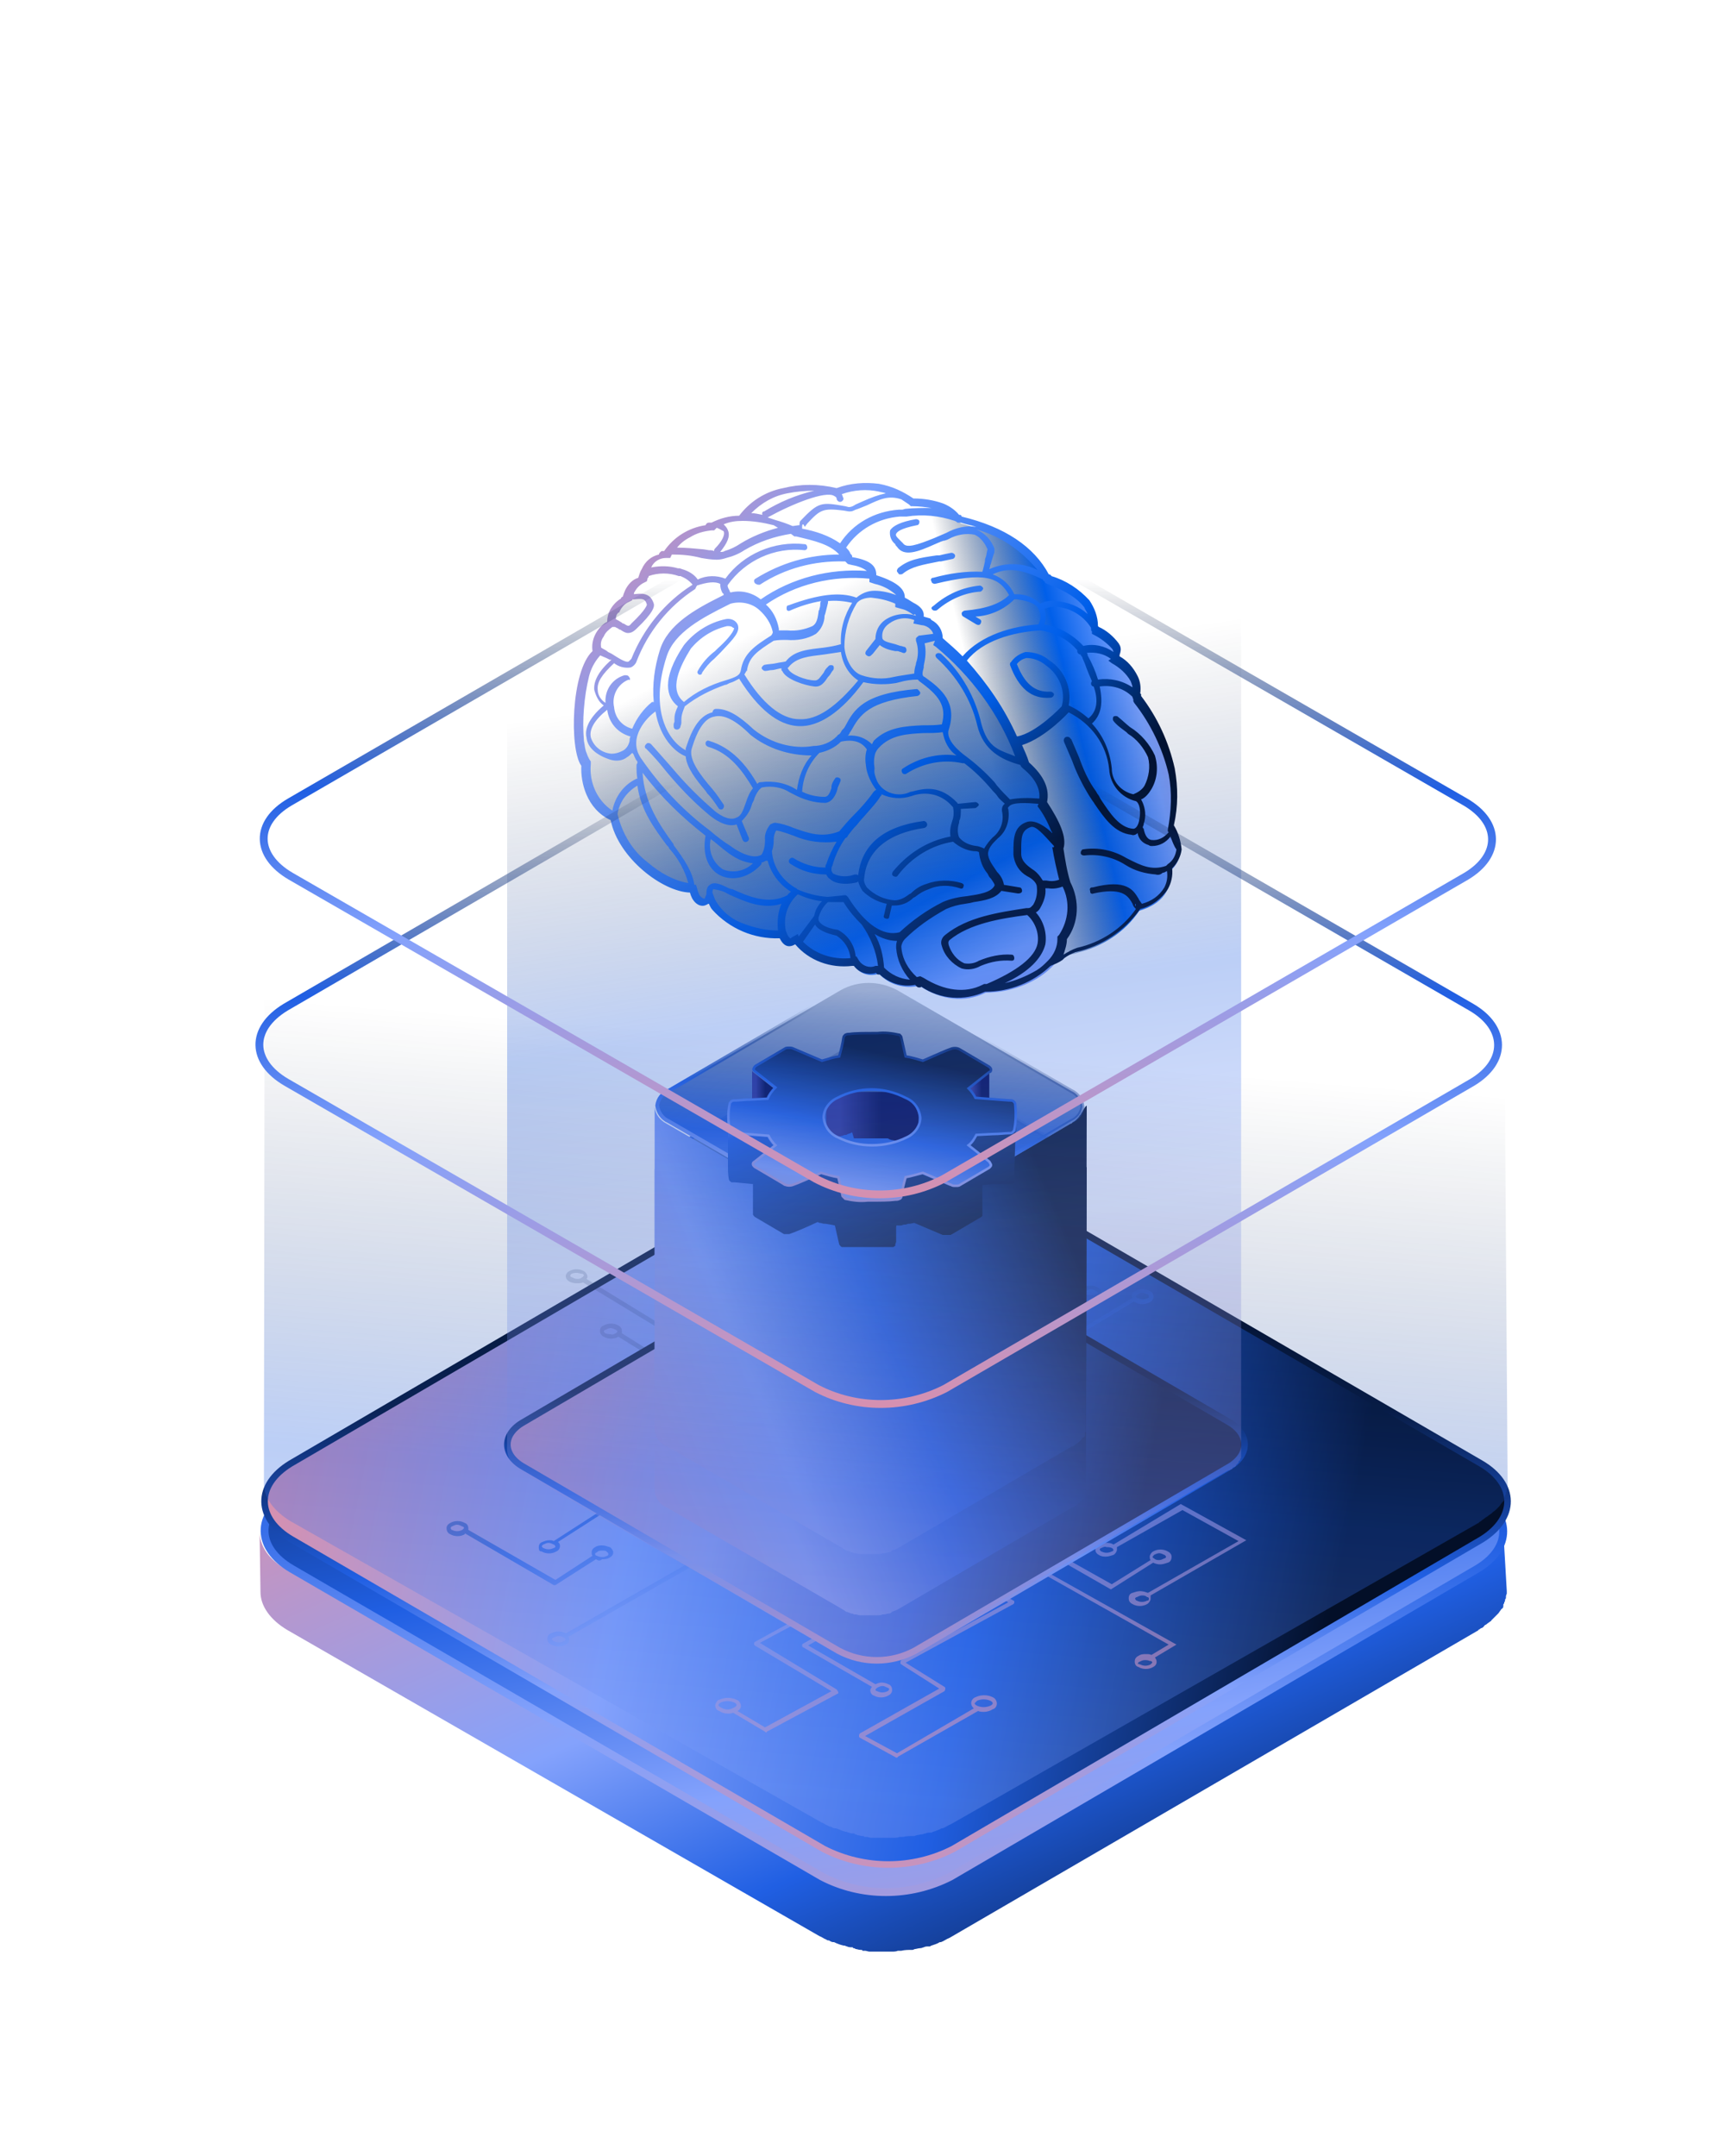 <?xml version="1.0" encoding="utf-8"?>
<!-- Generator: Adobe Illustrator 25.2.1, SVG Export Plug-In . SVG Version: 6.00 Build 0)  -->
<svg version="1.1" id="Layer_1" xmlns="http://www.w3.org/2000/svg" xmlns:xlink="http://www.w3.org/1999/xlink" x="0px" y="0px"
	 viewBox="0 0 200 250" style="enable-background:new 0 0 200 250;" xml:space="preserve">
<style type="text/css">
	.st0{fill-rule:evenodd;clip-rule:evenodd;fill:url(#SVGID_1_);}
	.st1{fill-rule:evenodd;clip-rule:evenodd;fill:url(#SVGID_2_);}
	.st2{fill-rule:evenodd;clip-rule:evenodd;fill:url(#SVGID_3_);}
	.st3{fill:url(#SVGID_4_);}
	.st4{fill:url(#SVGID_5_);stroke:url(#SVGID_6_);stroke-width:0.91;stroke-miterlimit:10;}
	.st5{fill:url(#SVGID_7_);}
	.st6{fill:none;stroke:url(#SVGID_8_);stroke-width:0.76;stroke-miterlimit:10;}
	.st7{opacity:0.7;}
	.st8{fill-rule:evenodd;clip-rule:evenodd;fill:url(#SVGID_9_);}
	.st9{fill:url(#SVGID_10_);}
	.st10{fill:none;stroke:url(#SVGID_11_);stroke-width:0.76;stroke-miterlimit:10;}
	.st11{fill:url(#SVGID_12_);}
	.st12{fill:url(#SVGID_13_);stroke:url(#SVGID_14_);stroke-width:0.45;}
	.st13{fill:url(#SVGID_15_);}
	.st14{fill:url(#SVGID_16_);stroke:url(#SVGID_17_);stroke-width:0.45;}
	.st15{fill:url(#SVGID_18_);}
	.st16{fill:url(#SVGID_19_);}
	.st17{fill:url(#SVGID_20_);}
	.st18{fill:url(#SVGID_21_);}
	.st19{fill:url(#SVGID_22_);}
	.st20{fill:none;stroke:url(#SVGID_23_);stroke-width:0.29;stroke-miterlimit:10;}
	.st21{fill:url(#SVGID_24_);fill-opacity:0.3;}
	.st22{fill:url(#SVGID_25_);fill-opacity:0.3;}
	.st23{fill:none;stroke:url(#line2-2_1_);stroke-width:0.91;stroke-miterlimit:10;}
	.st24{fill:none;stroke:url(#line1-2_1_);stroke-width:0.91;stroke-miterlimit:10;}
</style>
<g id="brain_1_">
	<g id="brain">
		<g id="brain-2">
			<g id="Capa_1">
				<g>
					
						<linearGradient id="SVGID_1_" gradientUnits="userSpaceOnUse" x1="150.951" y1="230.647" x2="113.481" y2="221.467" gradientTransform="matrix(1 0 0 -1 0 304)">
						<stop  offset="0" style="stop-color:#FF7D85"/>
						<stop  offset="0.53" style="stop-color:#7AA2FF"/>
						<stop  offset="0.72" style="stop-color:#005FEA"/>
						<stop  offset="1" style="stop-color:#000F2A;stop-opacity:0"/>
					</linearGradient>
					<path class="st0" d="M124.8,110.5c3-0.7,5.6-2.4,7.3-4.9c3.4-1,3.7-3.2,3.5-4.5c1.5-1.4,1.4-2.4,0.3-4.7c0.7-4,0.9-8.5-4-15.1
						c0.3-1.3,0.1-2.7-2.5-4.4c0.6-0.8,0.4-1.8-2.3-3.3c-0.1-2-0.5-3.9-4.4-5.5c-0.4-0.3-0.8-0.5-1.2-0.6c-1.6-3.2-5-5.5-10.1-6.8
						c-1.1-1.4-2.3-2-5.4-2.1l-0.1-0.1c-2.7-1.6-4.2-2.6-8.4-1.3c-2.8-0.7-5.7-0.4-8.3,0.8c-1.1,0.5-2.1,1.3-2.8,2.4l-0.5,0.8
						c-6.4,5-9.2,13.6-6.7,20.7c0.5,1.4,1.1,2.8,1.9,4.2c5.1,9.4,15.3,16.3,25.6,20.7l0.2,0.1l1.1,0.4 M107.8,107.2
						c2.6,1,5.2,1.9,7.8,2.7l0,0c1.9,0.7,4,1,6,1c1.1,0,2.2-0.1,3.3-0.4"/>
					
						<linearGradient id="SVGID_2_" gradientUnits="userSpaceOnUse" x1="132.325" y1="141.728" x2="85.495" y2="229.658" gradientTransform="matrix(1 0 0 -1 0 304)">
						<stop  offset="0" style="stop-color:#FF7D85"/>
						<stop  offset="0.53" style="stop-color:#7AA2FF"/>
						<stop  offset="0.63" style="stop-color:#005FEA"/>
						<stop  offset="1" style="stop-color:#000F2A;stop-opacity:0"/>
					</linearGradient>
					<path class="st1" d="M70.9,94.9c-2.8-1.3-3.5-4.4-3.4-6.3c-1.4-1.9-1.2-11,1.3-13.3c-0.1-0.6,0-1.3,0.3-1.9
						c0.3-0.6,0.8-1.2,1.4-1.6c0-0.5,0.1-0.9,0.3-1.3c0.3-0.7,0.9-1.2,1.6-1.5c0-0.4,0.1-0.7,0.3-1c0.3-0.7,0.8-1.2,1.5-1.4
						c0.1-0.3,0.2-0.7,0.4-1c0.4-1,1.4-1.7,2.5-1.8c1.1-1.9,3.1-3.1,5.3-3.3c2-1.5,5.2-1.2,7.6-0.4c0.8,0.3,1.7,0.6,2.5,1
						c2.5,0.5,5.1,1.1,6.3,3.5c2.4,0.4,2.8,1.2,2.8,2.1c3,1,3.4,1.9,3.3,2.8c1.7,0.5,2.4,1.2,2.1,2.1c1.2,0.1,2.2,1.1,2.2,2.4
						c4.5,3.8,7.9,8.7,9.9,14.3c1.8,1.6,2.4,3.1,2.1,4.6c1.5,2.3,2.3,4.1,1.9,5.4c0.2,1.3,0.4,2.6,0.8,3.9c1.1,2.1,0.9,4.7-0.4,6.6
						c0,3.3-4.5,6.3-9.2,6.3c-2.4,1.2-5.2,0.9-7.7-0.8c-1.7,0.4-3.5-0.1-4.7-1.4c-1.1,0.4-2.3,0-2.9-1c-2.5,0.4-5.1-0.5-6.8-2.5
						c-0.7,0.4-1.3,0.3-1.8-0.7c-2.1,0.3-7-1.3-8.3-4.1c-0.9,0.6-1.9-0.3-2.1-1.3C76.8,103.2,71.8,99.3,70.9,94.9z"/>
					
						<linearGradient id="SVGID_3_" gradientUnits="userSpaceOnUse" x1="67.054" y1="253.474" x2="117.264" y2="201.174" gradientTransform="matrix(1 0 0 -1 0 304)">
						<stop  offset="0" style="stop-color:#FF7D85"/>
						<stop  offset="0.39" style="stop-color:#7AA2FF"/>
						<stop  offset="0.76" style="stop-color:#005FEA"/>
						<stop  offset="1" style="stop-color:#000F2A"/>
					</linearGradient>
					<path class="st2" d="M105.9,57.8L105.9,57.8c1.2,0,2.4,0.2,3.5,0.6c0.7,0.3,1.3,0.7,1.8,1.3h0.1c0.1,0,0.2,0.1,0.2,0.2
						c5,1.2,8.4,3.5,10.1,6.7h0.1c0.1,0.1,0.2,0.1,0.2,0.2c1.7,0.5,3.2,1.5,4.4,2.8c0.6,0.9,1,1.9,1,3l0.1,0.1l0,0
						c0.9,0.4,1.7,1.1,2.3,1.9c0.2,0.3,0.3,0.6,0.2,1c0,0.1-0.1,0.3-0.1,0.4v0.1c0.9,0.5,1.6,1.3,2.1,2.3c0.3,0.6,0.4,1.3,0.3,2
						c0,0,0.1,0.1,0.1,0.1c0,0.1,0,0.1,0,0.2c1.9,2.5,3.2,5.3,3.9,8.4c0.4,2.2,0.4,4.4-0.1,6.6c0.5,0.8,0.8,1.8,0.9,2.8
						c-0.1,0.8-0.5,1.6-1.1,2.2c0.1,0.8-0.1,1.7-0.5,2.4c-0.7,1.1-1.9,2-3.2,2.3c-1.8,2.5-4.4,4.3-7.5,5c-0.5,0.2-0.9,0.4-1.3,0.7
						l0,0l-0.2,0.2c-0.4,0.3-0.9,0.5-1.4,0.7c-2,1.9-4.7,3-7.6,3c-2.4,1.1-5.2,0.9-7.4-0.6c0,0.1-0.1,0.1-0.2,0.1
						c-0.1,0-0.2,0-0.3-0.1l-0.2-0.2c-1.5,0.3-3-0.2-4.1-1.2c-0.1,0-0.2,0-0.2,0c-0.1,0-0.2-0.1-0.2-0.2c-1,0.3-2,0-2.6-0.8l0,0
						c-0.1,0-0.1,0-0.2,0c-2.5,0.3-5-0.6-6.6-2.5c-0.7,0.4-1.3,0.3-1.8-0.7c-3,0.1-5.8-1.1-7.8-3.3c-0.2-0.2-0.3-0.5-0.4-0.7h-0.1
						c-0.1,0.1-0.2,0.1-0.4,0.2c-0.8,0.2-1.5-0.6-1.7-1.5c-3.2-0.1-8.3-4-9.2-8.4c-2.8-1.3-3.5-4.4-3.4-6.3
						c-1.4-1.9-1.2-11,1.3-13.3c-0.1-0.6,0-1.3,0.3-1.9c0.3-0.6,0.8-1.2,1.4-1.5c0-0.5,0.1-0.9,0.3-1.3c0.3-0.6,0.8-1.1,1.3-1.4
						c0-0.1,0.1-0.2,0.2-0.2c0.1-0.3,0.2-0.6,0.3-0.8c0.3-0.6,0.8-1.2,1.5-1.4c0.1-0.3,0.2-0.7,0.4-1c0.4-0.9,1.1-1.5,2-1.7
						c0-0.2,0.2-0.3,0.3-0.4h0.3c1.1-1.6,2.8-2.7,4.8-3c0.1-0.2,0.2-0.3,0.4-0.3h0.3c1-0.5,2.1-0.8,3.2-0.8c1.2-1.6,3-2.8,5.1-3.2
						c2-0.5,4.1-0.5,6.2,0c1.6-0.6,3.3-0.7,4.9-0.5C103.5,56.4,104.7,57,105.9,57.8L105.9,57.8z M83.1,61.2L83,61.3l-0.2,0.2h-0.3
						c-0.9,0.1-1.7,0.3-2.5,0.8c-0.6,0.3-1.1,0.7-1.5,1.2c1,0,2,0.1,3.1,0.2l0.6,0.1c0.2,0,0.4,0,0.6,0.1c0-0.1,0-0.2,0.1-0.3
						c0.8-0.8,1.2-1.6,1-2C83.7,61.5,83.4,61.3,83.1,61.2z M77.9,64.3l-0.2,0.4h-0.5c-0.7,0-1.4,0.4-1.7,1.1c1-0.2,2.1-0.2,3.1,0.1
						h0.2l0.3,0.1c0.7,0.2,1.4,0.6,1.8,1.2c1-0.5,2.2-0.5,3.2-0.1c2.1-2.9,5.7-4.4,9.2-4c0.2,0,0.3,0.2,0.3,0.4
						c0,0.2-0.2,0.3-0.3,0.3c-3.5-0.4-6.9,1.2-8.9,4c-0.1,0.1,0,0.4,0.2,0.7c0,0.1,0,0.1,0.1,0.2c1.2-0.3,2.5,0,3.5,0.8
						c3.6-2.5,8-3.6,12.3-3.3l0,0c-0.5-0.4-1.2-0.6-1.8-0.7l-0.4-0.1L98,65.1h-0.1c-3.5-0.1-6.9,0.8-9.8,2.7h-0.2
						c-0.1,0-0.3-0.1-0.4-0.2c-0.1-0.2-0.1-0.4,0.1-0.5c2.9-1.8,6.2-2.8,9.7-2.8c-1.1-1.2-2.9-1.6-5-2.1h-0.2l-0.4-0.3
						c-1.9,0.3-3.7,0.9-5.4,1.9c-0.6,0.4-1.3,0.7-2.1,0.9c-0.3,0.1-0.7,0.2-1.1,0.2c-0.6,0-1.2-0.1-1.8-0.2
						C80.2,64.4,79.1,64.3,77.9,64.3z M90.2,61.2c-1.5,0.4-3,1-4.3,1.8c-0.6,0.4-1.2,0.7-1.9,0.9C83.9,64,83.7,64,83.5,64
						c0.8-1,1.2-1.8,0.9-2.5c-0.1-0.3-0.3-0.5-0.5-0.7c0.7-0.3,1.4-0.4,2.2-0.4c1.2,0,2.4,0.2,3.6,0.5L90.2,61.2z M93,61.3
						c1.6,0.3,3.1,0.8,4.4,1.7c1.5-2.3,4-3.7,6.8-3.9h0.4c0.1,0,0.3-0.1,0.4-0.1l0,0c1-0.1,2-0.1,3-0.1c-0.7-0.1-1.5-0.2-2.2-0.2
						h-0.2l-0.1-0.1l-0.1-0.1l-0.9-0.6c-1.5-0.5-2.5,0-4,0.7l-1,0.4l-0.3,0.1c-0.2,0.1-0.4,0.2-0.6,0.2h-0.2l-0.6-0.1
						c-2.4-0.3-2.7-0.1-4.2,1.5l-0.3,0.4c0,0-0.1-0.3-0.2-0.3S93,61,93,61.1l0,0L93,61.3L93,61.3z M92.7,60.9h-0.1l-0.7,0.1
						c-0.7-0.3-1.3-0.5-2-0.7c-0.3-0.1-0.6-0.2-0.9-0.3c2.9-1.6,6.7-3.1,7.7-2.5c0.2,0.1,0.3,0.2,0.3,0.3c0,0.2,0.2,0.4,0.4,0.4
						c0,0,0,0,0,0c0.2,0,0.4-0.2,0.4-0.4c0,0,0,0,0,0c-0.1-0.2-0.1-0.3-0.2-0.5c1.4-0.5,2.9-0.6,4.3-0.3c0.3,0.1,0.6,0.1,0.8,0.2
						c-0.9,0.2-1.7,0.5-2.6,0.9l-0.9,0.4c-0.3,0.2-0.5,0.3-0.8,0.3L98,58.7c-2.8-0.5-3.1-0.5-5.2,1.7C92.7,60.5,92.7,60.7,92.7,60.9
						z M94.4,56.9c-1,0-2.1,0.1-3.1,0.3c-1.6,0.3-3,1.1-4.2,2.3c0.4,0,0.8,0.1,1.3,0.2c-0.1-0.2,0-0.4,0.2-0.4
						C90.4,58.2,92.3,57.4,94.4,56.9L94.4,56.9z M110.7,60.4c-1.8-0.6-3.7-0.8-5.6-0.5l0,0c-0.1,0-0.3,0-0.4,0h-0.4
						c-2.5,0.2-4.8,1.5-6.2,3.6c0.2,0.2,0.4,0.4,0.5,0.7c0.1,0.1,0.2,0.2,0.2,0.3v0.1c2.4,0.4,2.8,1.2,2.8,2.1
						c2.8,0.9,3.3,1.8,3.3,2.6c0.4,0.2,0.7,0.4,1,0.6c0.8,0.4,1.2,0.9,1.2,1.4v0.2l0.7,0.2c0.1,0,0.1,0.1,0.2,0.2
						c0.8,0.4,1.3,1.2,1.3,2.1c0.8,0.7,1.5,1.3,2.3,2.1c2.2-2.5,5.8-3.5,8.8-3.7c0.3-0.6,0.3-1.2,0-1.8c-0.4-0.8-1.8-1-2.5-1.1h-0.3
						c-1.2,1.2-2.8,1.9-4.5,2l0.5,0.3c0.2,0.1,0.2,0.3,0.1,0.5s-0.3,0.2-0.5,0.1l0,0l-1.5-0.9c-0.2-0.1-0.2-0.3-0.2-0.4
						s0.2-0.3,0.4-0.3c2.4-0.2,4.1-0.8,5.1-1.8c-1.2-2.1-2.8-2.7-8.6-1.3c-0.2,0-0.4-0.1-0.4-0.3c-0.1-0.1-0.1-0.3,0.1-0.4
						c0,0,0,0,0,0h0.1c1.8-0.5,3.8-0.8,5.7-0.7c0.1-0.3,0.2-0.8,0.3-1.2c0-0.2,0-0.3,0.1-0.5c0.1-0.3,0.1-0.6,0.2-0.9
						c-0.3-0.7-0.8-1.4-1.5-1.7c-1-0.2-2.1,0-3,0.5l-0.2,0.1c-0.1,0-0.2,0.1-0.4,0.1l-0.3,0.1l-0.7,0.3c-2,0.9-3.6,1.5-4.4,0.3
						c-0.1-0.1-0.2-0.2-0.2-0.3c-0.5-0.4-0.7-1-0.6-1.6c0.3-0.5,1.2-1,3-1.3c0.2,0,0.4,0.1,0.4,0.3c0,0.2-0.1,0.4-0.3,0.4
						c-2,0.4-2.3,0.8-2.4,1s0.1,0.4,0.3,0.6l0.2,0.2l0.3,0.3c0.4,0.6,1.6,0.2,3.6-0.6l0.7-0.3c0.2-0.1,0.5-0.2,0.7-0.3l0,0
						c1.1-0.6,2.3-0.9,3.5-0.7c-0.6-0.2-1.2-0.3-1.8-0.5H111l-0.1-0.1L110.7,60.4z M113.2,61.4L113.2,61.4c1,0.4,1.7,1.2,2.1,2.2
						v0.3c0,0.1,0,0.2-0.1,0.4c-0.1,0.3-0.2,0.7-0.3,1c0,0.1-0.1,0.2-0.1,0.3c0,0.2-0.1,0.3-0.1,0.4c1.8-0.8,3.8-0.8,5.6,0.1
						C118.4,63.8,115.9,62.1,113.2,61.4L113.2,61.4z M120.9,67.2c-2.2-1.1-4-1.5-5.8-0.6c1.1,0.4,2,1.2,2.5,2.3h0.3
						c1,0,2,0.4,2.7,1.1c0.6-0.3,1.2-0.4,1.8-0.3c1.4,0.1,2.7,0.6,3.7,1.5c-0.1-0.3-0.3-0.5-0.4-0.8c-0.7-0.9-1.9-1.8-4.3-2.7
						l-0.2-0.1l-0.1-0.2C121,67.4,120.9,67.3,120.9,67.2L120.9,67.2z M126.5,72.8c-0.8-1.3-2.2-2.2-3.7-2.4c-0.6-0.1-1.2,0-1.7,0.2
						c0.2,0.6,0.2,1.2,0,1.8c1.7,0.3,3.3,1.2,4.5,2.5c1.2-0.3,2.5,0,3.5,0.7c0-0.1-0.1-0.2-0.1-0.3c-0.6-0.7-1.4-1.3-2.2-1.7
						l-0.2-0.1v-0.3C126.5,73.2,126.5,73,126.5,72.8L126.5,72.8z M128.8,76.4c-0.8-0.6-1.8-0.8-2.8-0.7c0.1,0.1,0.1,0.2,0.1,0.3
						c0.5,0.9,0.9,1.8,1.2,2.8c1.4-0.2,2.8,0.1,4,0.9c0-0.2-0.1-0.4-0.2-0.7c-0.5-0.9-1.3-1.6-2.2-2.1l-0.4-0.3L128.8,76.4z
						 M131.3,80.8c-1-1-2.4-1.4-3.8-1.2c0.4,1.9,0.2,3.3-0.9,4.3c1.3,1.4,2.1,3.2,2.3,5.2c0,1.5,1.1,2.7,2.5,3c0.5-0.2,1-0.5,1.3-1
						c0.5-1,0.7-2.2,0.4-3.3c-0.5-1.1-1.3-2.1-2.3-2.7l-0.2-0.2l-0.4-0.3c-0.4-0.3-0.8-0.6-1.1-1c-0.1-0.1-0.1-0.4,0-0.5
						s0.4-0.1,0.5,0c0.5,0.4,0.9,0.8,1.4,1.2c1.3,0.8,2.3,2,2.9,3.3c0.4,1.3,0.3,2.7-0.4,3.9c-0.3,0.5-0.7,1-1.2,1.2
						c0.4,0.7,0.6,1.6,0.4,2.5c0,0.1-0.1,0.2-0.1,0.4c0,0.1-0.1,0.2-0.1,0.3c0,0.1,0,0.1,0.1,0.2c0.1,0.5,0.3,1.2,0.9,1.3
						c0.8,0.1,1.5-0.3,2-0.9l0,0l-0.1-0.1v-0.2c0.4-2.1,0.5-4.3,0.1-6.4c-0.7-3-2.1-5.9-4-8.3l-0.1-0.2v-0.2
						C131.3,80.9,131.3,80.8,131.3,80.8L131.3,80.8z M135.7,97c-0.5,0.7-1.3,1.1-2.1,1.1c-0.2,0-0.3,0-0.4-0.1
						c-0.7-0.2-1.2-0.7-1.3-1.4c-0.2,0.2-0.5,0.3-0.7,0.2c-2-0.2-3.2-2-4.3-3.6c-0.1-0.2-0.3-0.4-0.4-0.6l-0.2-0.3
						c-0.8-1.3-1.5-2.7-2-4.1c-0.3-0.7-0.6-1.4-0.9-2.1c-0.1-0.2-0.1-0.4,0.1-0.6c0.2-0.1,0.4-0.1,0.6,0.1c0,0,0,0,0,0
						c0,0,0,0.1,0.1,0.1c0.3,0.7,0.6,1.4,0.9,2.1l0,0c0.5,1.4,1.1,2.8,2,4c0,0.1,0.1,0.1,0.1,0.2c0.2,0.2,0.3,0.5,0.5,0.8
						c1,1.5,2.1,3.2,3.7,3.3c0.3,0,0.6-0.4,0.7-1.1c0.2-1,0-1.9-0.4-2.1c-1.7-0.4-3-1.9-3.1-3.7c-0.3-2.9-2.1-5.3-4.7-6.6
						c0,0-2.6,2.9-5.4,3.8c0.3,0.7,0.6,1.3,0.8,2c1.8,1.6,2.4,3.1,2.1,4.6c1.5,2.3,2.3,4.1,1.9,5.4c0.2,1.3,0.4,2.6,0.8,3.9
						c1.1,2.1,1,4.7-0.4,6.6c0,0.6-0.2,1.2-0.4,1.8c0.5-0.3,1-0.6,1.6-0.8l0,0c2.7-0.6,5.2-2.2,6.8-4.5c-0.2-0.2-0.3-0.3-0.4-0.6
						c0-0.1-0.1-0.1-0.1-0.2l0,0c-0.5-0.8-1.2-1.7-4.4-1c-0.2,0.1-0.4,0-0.4-0.2c0,0,0,0,0-0.1c-0.1-0.2,0-0.4,0.2-0.4c0,0,0,0,0,0
						h0.1c3.9-1,4.7,0.3,5.3,1.3l0,0l0.1,0.2c0.1,0.1,0.2,0.3,0.3,0.4c1.1-0.3,2-0.9,2.6-1.9c0.3-0.6,0.4-1.2,0.3-1.9
						c-0.2,0.1-0.3,0.2-0.5,0.2c-0.2,0.2-0.5,0.3-0.8,0.2c-1.2-0.1-2.4-0.4-3.5-1.1c-1.4-0.9-3.1-1.3-4.8-1.1
						c-0.2,0-0.4-0.1-0.4-0.3c0,0,0,0,0,0c0-0.2,0.1-0.3,0.2-0.4c1.8-0.3,3.6,0.1,5.1,1l0.2,0.1c1.4,0.7,2.7,1.4,4.4,0.8l0.2-0.2
						c0.6-0.4,0.9-1,1-1.7C136.1,98.1,135.9,97.5,135.7,97z M131.7,104.9L131.7,104.9c-0.1-0.2-0.1,0-0.1,0.2l0,0L131.7,104.9
						L131.7,104.9z M117.9,85.4c2.3-0.4,5.2-3.5,5.2-3.5c0.5-1.8-0.3-3.7-1.9-4.8c-0.6-0.5-1.4-0.8-2.2-0.8
						c-0.4,0.1-0.8,0.3-1.1,0.7c0.9,2.3,2.1,3.3,3.9,3.2c0.2,0,0.4,0.2,0.4,0.3c0,0.2-0.2,0.4-0.4,0.4c-2.2,0.2-3.7-1.1-4.7-3.8
						c0-0.1,0-0.3,0.1-0.3c0.4-0.6,1-1,1.7-1.2c1,0,2,0.3,2.8,1c1.7,1.1,2.6,3.2,2.2,5.2c0.9,0.4,1.6,0.9,2.3,1.5
						c1.1-0.9,1.1-2.3,0.6-3.7c-0.2,0-0.3-0.2-0.3-0.3c0-0.1,0-0.2,0.1-0.3c-0.3-0.7-0.6-1.4-0.8-2l-0.3-0.7c0-0.1-0.1-0.2-0.1-0.2
						c-0.1-0.1-0.1-0.1-0.1-0.2c-0.2,0-0.3-0.1-0.4-0.3v-0.2c-1.1-1.3-2.7-2.1-4.3-2.3c-3.2,0.2-6.7,1.2-8.5,3.5
						C114.5,79.3,116.5,82.2,117.9,85.4z M106.2,71.4c-1.2-0.4-2.6-0.2-3.6,0.5c-0.7,0.5-1.1,1.3-1.1,2.2l-1.1,1.4
						c-0.1,0.2-0.1,0.4,0.1,0.5c0.1,0.1,0.2,0.1,0.3,0.1c0.1,0,0.2-0.1,0.4-0.3l0.8-1c0.5,0.4,1.2,0.6,1.8,0.7h0.3l0.3,0.1
						c0.1,0,0.2,0.1,0.3,0.1c0.2,0.1,0.4-0.1,0.4-0.3s-0.1-0.4-0.3-0.4c-0.1,0-0.2-0.1-0.4-0.1l-0.3-0.1l-0.3-0.1
						c-0.7-0.2-1.4-0.3-1.5-0.7c-0.1-0.7,0.2-1.3,0.8-1.7c0.8-0.6,1.9-0.8,2.9-0.4l-0.1,0.4l1,0.2c0.3,0,0.7,0.2,0.9,0.4
						c0.2,0.2,0.3,0.3,0.4,0.6l-1.6,0.2h-0.1c0,0,0,0.1-0.1,0.1l-0.1,0.1c0,0-0.1,0.1-0.1,0.1c0,0,0,0.1,0,0.1v0.2
						c0.3,0.8,0.3,1.8,0,2.6v0.1c-0.1,0.3-0.2,0.7-0.2,1.1l-1.9,0.3l-0.5,0.1c-1.2,0.3-2.5,0.2-3.7-0.2c-1.2-0.4-1.9-2-2-3.3
						c0-1.8,0.5-3.5,1.4-5c0.3-0.5,1.1-0.7,1.7-0.7c1,0.1,1.9,0.3,2.8,0.7v0.4l0.7,0.2c0.5,0.1,1,0.4,1.4,0.7
						C106.1,71.2,106.1,71.2,106.2,71.4L106.2,71.4z M103.9,69l-0.1-0.1c-0.7-0.6-1.5-1-2.4-1.2l-0.6-0.2v-0.4
						c-4.2-0.4-8.5,0.6-12,3c0.8,0.7,1.3,1.7,1.5,2.8v0.2h1c1,0.1,2-0.1,2.9-0.5c0.5-0.3,0.6-0.9,0.7-1.6c0-0.1,0-0.2,0.1-0.3
						c0-0.2,0.1-0.3,0.1-0.5c0-0.2,0-0.4,0.1-0.5c-1.2,0.2-2.5,0.6-3.6,1.1c-0.2,0.1-0.4,0-0.4-0.2s0-0.4,0.2-0.4
						c3.5-1.3,6-1.6,7.9-0.9c0.6-0.5,1.3-0.8,2.1-0.8C102.2,68.5,103.1,68.7,103.9,69z M108.4,74.3l-1.2,0.3
						c0.2,0.9,0.1,1.7-0.1,2.6c0,0,0,0.1,0,0.2c-0.2,0.7-0.2,1,0.1,1.1c2,1.4,3.8,3,2.8,6.1c-0.4,1.2,1.3,2.6,2,3.1
						c1.2,0.9,2.3,1.9,3.3,3c0.1,0.1,0.2,0.3,0.3,0.4l0,0c0.5,0.6,1,1.1,1.5,1.6c1.1-0.2,2.2-0.2,3.4-0.1c0.1-1-0.3-2.2-1.9-3.5
						l-0.2-0.2l-0.1-0.2l0,0c-2.2-0.6-4.3-1.7-5-4.6c-0.7-3-2.4-5.7-4.7-7.8c-0.1-0.1-0.2-0.3-0.1-0.4c0,0,0,0,0,0
						c0,0,0-0.1,0.1-0.1c0.1-0.1,0.3-0.1,0.5,0l0,0c2.4,2.2,4,5.1,4.7,8.2c0.7,2.5,1.8,2.9,3.4,3.5l0.5,0.2c-1.9-5-5.1-9.3-9.2-12.7
						l-0.3-0.2L108.4,74.3z M120.4,93.2h-0.1c-1.2-0.1-2.9-0.2-3.3,0.3c-0.1,0.1-0.2,0.2-0.1,0.3c0.2,1.3-0.2,2.6-1.2,3.4l-0.1,0.1
						l-0.3,0.3c-0.3,0.3-0.6,0.7-0.7,1.1c-0.2,0.6,0.3,1.4,0.8,2.1l0.2,0.3c0.4,0.4,0.7,0.9,0.8,1.5l1.8,0.3c0.2,0,0.3,0.2,0.3,0.4
						c0,0,0,0,0,0l0,0c0,0.2-0.2,0.3-0.4,0.3H118l-1.9-0.3c-0.7,0.9-1.9,1.1-3.2,1.3l-0.4,0.1l-0.6,0.1c-0.8,0.1-1.5,0.3-2.2,0.6
						c-1.8,1-3.4,2.1-4.8,3.5c-0.2,0.2-0.4,0.6-0.4,0.9c0.1,1.4,0.8,2.6,1.8,3.5l0.4-0.1l0.4,0.2c2.4,1.5,4.8,1.8,6.8,0.8l0.2-0.1
						h0.3c3.5-1.5,5.6-3.1,5.9-4.7c0.2-1.2-0.3-2.5-1.2-3.3c-3.1,0.4-6.7,1-9,2.9l0,0c-0.1,0.1-0.2,0.2-0.1,0.6
						c0.3,0.9,0.9,1.7,1.8,2.1c0.6,0.1,1.2,0,1.7-0.3c1.2-0.5,2.5-0.8,3.8-0.7c0.2,0,0.3,0.2,0.3,0.4c0,0.2-0.1,0.3-0.3,0.3
						c-1.2-0.1-2.4,0.1-3.6,0.6c-0.7,0.4-1.5,0.5-2.2,0.3c-1.1-0.5-2-1.5-2.3-2.6c-0.2-0.5,0-1,0.4-1.3c2.6-2.1,6.2-2.6,9.4-3.1h0.2
						c0.3,0,0.4-0.2,0.6-0.4c0.4-0.7,0.5-1.4,0.4-2.2c-0.1-0.4-0.5-0.8-1.1-1.1c-0.9-0.5-1.5-1.4-1.6-2.5v-0.3c0-1.5,0-3,1.6-3.5
						c1-0.3,2.3,0.7,2.9,1.3c0-0.1,0-0.1-0.1-0.2c-0.4-1-0.9-2-1.6-2.9L120.4,93.2z M122.2,98.1c-1.2-1.3-2.1-2.4-2.7-2.2
						c-1.1,0.4-1.1,1.2-1.1,2.8v0.3c0,0.8,0.6,1.3,1.3,1.8c0.5,0.3,0.9,0.8,1.2,1.3h0.4c0.5,0.1,1,0.1,1.5-0.1
						c-0.3-1.2-0.6-2.5-0.8-3.8C122.2,98.4,122.2,98.1,122.2,98.1z M123.2,102.8c-0.5,0.2-1.1,0.3-1.7,0.2h-0.3
						c0.1,0.8-0.2,1.6-0.6,2.3c-0.1,0.2-0.3,0.4-0.5,0.5c0.9,1,1.3,2.4,1.1,3.7c-0.4,1.6-1.9,3.2-4.7,4.5c1.3-0.3,2.5-0.8,3.7-1.5
						c0.5-0.3,0.9-0.7,1.3-1.1l0,0c0.7-0.7,1.1-1.6,1.1-2.5v-0.3l0.2-0.2C123.9,106.7,124.1,104.6,123.2,102.8L123.2,102.8z
						 M105.5,113.6c-0.9-1-1.5-2.3-1.6-3.7c0-0.3,0-0.5,0.1-0.8c-0.9,0-1.8-0.3-2.6-0.8c0.7,1.2,1,2.5,1.1,3.9l0,0
						C103.3,113,104.3,113.5,105.5,113.6z M101.8,112c-0.2-1.7-0.9-3.4-1.9-4.8c-0.8-0.8-1.5-1.6-2.1-2.6h-1.8
						c-0.5,0.4-0.9,1.1-1.1,1.8v0.3c0.2,0.5,0.9,0.9,2.1,1.1h0.1c1.2,0.6,2,1.8,2.1,3.1h0.1l0.3,0.5c0.4,0.6,1.2,0.9,1.9,0.6
						L101.8,112z M98.6,111.1c-0.1-1.1-0.7-2-1.6-2.6c-1.3-0.3-2.2-0.7-2.5-1.3l-1.4,2C94.5,110.6,96.5,111.3,98.6,111.1L98.6,111.1
						z M92.6,108.6l1.8-2.4c0.1-0.6,0.4-1.2,0.9-1.7c-1-0.1-1.9-0.4-2.8-0.8c-1.2,1.1-1.7,2.6-1.4,4.2l0.2,0.5
						c0.1,0.2,0.2,0.3,0.3,0.4c0.1,0,0.1,0,0.2-0.1l0.7-0.4L92.6,108.6z M90.2,107.9c-0.1-1.1,0-2.2,0.4-3.1c-2.2,0.7-4.3-0.3-5.9-1
						l-0.2-0.1l-0.2-0.1c-0.5-0.3-1-0.4-1.6-0.5c0,0-0.1,0.1-0.1,0.4l0.3,0.8c0.7,1.3,1.9,2.3,3.3,2.8
						C87.5,107.6,88.9,107.9,90.2,107.9L90.2,107.9z M81.9,103.7c0-0.6,0.1-0.9,0.4-1.1c0.5-0.4,1.2-0.1,2.2,0.4l0.3,0.1h0.1
						c1.8,0.8,4.2,1.9,6.4,0.7c0.1-0.2,0.3-0.3,0.4-0.4c-1.3-0.8-2.3-2.1-2.7-3.6h-0.1c0,0-0.1,0-0.1,0c-0.2,0.1-0.3,0.2-0.5,0.2
						c0,0.1,0,0.2-0.1,0.3c-1.4,1.5-3.3,1.9-4.7,1.2s-2.1-2.4-1.7-4.6c-2.7-2.1-5.2-4.5-7.3-7.3c0.2,3.5,2,6.1,3.6,8.3v0.1
						c1.2,1.6,2.2,3.1,2.4,4.6h0.2l0.2,0.7c0.1,0.3,0.2,0.6,0.5,0.8c0,0,0.1,0.1,0.2,0.1h0.1L81.9,103.7z M79.8,102.4
						c-0.4-1.5-1.2-2.9-2.2-4l-0.1-0.2L77.3,98c-1.4-1.9-3-4-3.4-6.9c-1.2,0.7-2.1,1.9-2.3,3.3l0.1,0.4c0.6,2.1,1.7,3.9,3.4,5.2
						C76.5,101.2,78.1,102.1,79.8,102.4L79.8,102.4z M71,94c0.3-1.6,1.3-3,2.8-3.7h0.1c-0.1-0.5-0.1-1-0.1-1.5c0-0.1,0-0.2,0.1-0.3
						c0,0,0-0.1,0-0.1c0,0,0-0.1,0-0.1c-0.2-0.2-0.3-0.5-0.4-0.7c0-0.1-0.1-0.2-0.2-0.3c-0.2,0.2-0.4,0.4-0.6,0.5
						c-0.5,0.4-1.2,0.5-1.9,0.3c-1.6-0.5-2.7-1.4-2.8-2.6c-0.2-0.8,0.1-2.1,2-3.7c-0.6-0.4-0.9-1.1-1.1-1.8c-0.1-1,0.5-2.2,2-3.5
						c0,0-0.1,0-0.1,0h-0.1l-0.4-0.2L69.6,76l-0.1,0.1c-0.6,0.7-1,1.5-1.2,2.3c-0.3,1.2-0.5,2.5-0.6,3.8c-0.1,1.2-0.1,2.4,0,3.7
						c0.1,0.5,0.1,0.9,0.3,1.4c0.1,0.3,0.2,0.5,0.3,0.7l0.2,0.3v0.3C68.3,90.7,69.2,92.8,71,94z M69.7,75.1c0.3,0.2,0.6,0.3,0.8,0.5
						l0.4,0.2c0.8,0.5,1.7,1.1,2,0.9c0.1-0.1,0.2-0.2,0.3-0.3c1.4-3.5,3.9-6.6,7.1-8.6c-0.4-0.5-0.9-0.8-1.4-1h-0.2
						c-1.1-0.4-2.4-0.4-3.5,0c0,0.1,0,0.2-0.1,0.2l-0.1,0.4l-0.4,0.2c-0.4,0.2-0.8,0.6-1,1l0,0c-0.1,0.1-0.1,0.2-0.1,0.3l0,0
						c0.9-0.1,1.9-0.2,2.3,1.1c0.1,0.3,0,1-2,2.9c-0.4,0.4-0.7,0.5-1,0.5c-0.3,0-0.6-0.2-0.9-0.4h-0.1l-0.1-0.1l-0.4-0.2L71,72.7
						c-0.4,0.3-0.8,0.6-1,1.1l0,0C69.7,74.2,69.6,74.6,69.7,75.1z M71.4,71.8c0.2,0.1,0.4,0.2,0.7,0.4l0.1,0.1h0.1
						c0.5,0.3,0.6,0.4,0.9,0c1.8-1.7,1.8-2.2,1.8-2.2c-0.2-0.7-0.5-0.7-1.5-0.6h-0.2v0.1l-0.4,0.2c-0.5,0.2-0.9,0.7-1.1,1.2l0,0
						C71.5,71.1,71.4,71.5,71.4,71.8L71.4,71.8z M98.3,104c-0.1-0.1-0.2-0.2-0.3-0.2c-0.3,0-0.7,0.1-1,0.1l-1,0.1h-0.1
						c-1.2-0.1-2.4-0.4-3.5-0.9c0,0,0-0.1-0.1-0.1c-1.6-0.9-2.7-2.5-2.8-4.3l0,0c0.1-0.3,0.2-0.7,0.2-1.1v-0.2
						c0-0.4,0.1-0.8,0.3-1.1c0.7,0.1,1.4,0.4,2,0.6c1.6,0.7,3.3,0.9,5,0.7c-0.5,0.8-0.9,1.7-1.2,2.6c-0.1,0.1-0.1,0.3-0.1,0.4
						c-1.3,0-2.6-0.4-3.7-1.1c-0.2-0.1-0.4,0-0.5,0.2c-0.1,0.2,0,0.4,0.2,0.5c1.2,0.8,2.6,1.2,4.1,1.2c0.1,0.2,0.2,0.4,0.4,0.5
						c0.8,0.8,2.5,0.6,3.2,0.4l0.1-0.1c0.1,0.4,0.3,0.8,0.5,1.1c0.8,0.8,1.8,1.3,2.8,1.5l-0.3,1.3c-0.1,0.2,0,0.4,0.2,0.4l0,0
						c0.2,0.1,0.4,0,0.4-0.2c0,0,0,0,0,0l0,0l0.3-1.3h0.3c0.8,0,1.6-0.3,2.2-0.9l0.2-0.1c0.5-0.4,1-0.7,1.6-0.9
						c1.1-0.5,2.4-0.5,3.6-0.1c0.2,0.1,0.4,0,0.4-0.2c0,0,0,0,0,0l0,0c0.1-0.2,0-0.3-0.2-0.4l0,0c-1.3-0.4-2.8-0.4-4.1,0.1
						c-0.7,0.2-1.3,0.6-1.8,1.1l-0.2,0.1c-0.5,0.4-1.1,0.7-1.7,0.7c-1.2-0.1-2.3-0.6-3.2-1.5c-0.2-0.3-0.4-0.7-0.3-1.1
						c0.3-3.2,2.8-5.2,7-5.8c0.2-0.1,0.3-0.2,0.3-0.4c0-0.2-0.2-0.4-0.4-0.4c-4.6,0.6-7.2,2.7-7.6,6.3c-0.1-0.1-0.2-0.1-0.4-0.1
						c-0.8,0.3-1.7,0.3-2.5-0.1c-0.1-0.1-0.2-0.3-0.2-0.4c0-0.2,0-0.4,0.1-0.5c0.3-1.1,0.8-2.2,1.5-3.2c0.2-0.1,0.3-0.2,0.3-0.3
						c0.3-0.4,0.6-0.8,1-1.2c0.2-0.2,0.3-0.4,0.5-0.6l0.8-0.9c0.5-0.6,1.1-1.2,1.5-1.9c0.1,0,0.1-0.1,0.1-0.2
						c1.1,0.5,2.3,0.6,3.5,0.2c1.7-0.6,3.5-0.2,4.7,1.2l0.1,0.1c0.1,0.5,0.1,1.1-0.1,1.6c-0.2,0.6-0.3,1.2-0.2,1.8
						c-2.7,0.5-5,2-6.7,4.1c-0.1,0.2-0.1,0.4,0.1,0.5s0.4,0.1,0.5-0.1c1.6-2.1,3.9-3.5,6.4-3.9c0.7,0.6,1.5,1,2.4,1.1
						c0.2,0,0.4,0,0.6,0.1c0.1,0.9,0.4,1.8,1,2.5l0.1,0.2c0.1,0.2,0.2,0.3,0.3,0.4c0.2,0.3,0.5,0.7,0.4,0.8c-0.4,0.8-1.8,1-3.1,1.2
						c-1,0.1-2,0.3-2.9,0.7c-1.8,0.9-3.5,2.1-5,3.5C102.4,108.6,100.3,107.2,98.3,104z M83.8,100.8c-1.2-0.8-1.7-2.2-1.4-3.5
						c0.6,0.4,1.2,1,1.9,1.5l0,0c0.9,0.7,1.9,1.2,3,1.3C86.4,101,85,101.3,83.8,100.8z M84.7,98.1c-0.8-0.5-1.6-1.1-2.4-1.8
						c-3.1-2.3-5.8-5.2-8-8.4c-1.6-2.4,0.8-4.8,1.7-5.4c0.5,3,2.2,4.7,3.5,5.2c0.1,1.3,1.2,2.7,2.3,4L82,92c0.5,0.5,0.9,1.1,1.3,1.7
						c0.1,0.2,0.4,0.2,0.5,0.1s0.2-0.3,0.1-0.5c-0.4-0.6-0.8-1.2-1.3-1.8c-1.3-1.5-2.8-3.4-2.4-4.7l0.1-0.3c0.4-1.3,1.2-3.2,2.5-3.4
						c1.1-0.3,2.5,0.4,4.2,2.1c2,1.6,4.5,2.4,7.1,2.4c-1,1.1-1.5,2.5-1.7,4c-1.2-0.8-2.7-1.1-4.2-0.9c-0.1,0-0.2,0-0.3,0.1l-0.1,0.1
						c-1.2-2.1-2.9-4.2-5.6-5c-0.2-0.1-0.4,0.1-0.4,0.3s0.1,0.3,0.3,0.4c2.5,0.7,4,2.8,5.2,4.8c-0.4,0.5-0.6,1-0.8,1.6
						c-0.3,0.8-0.5,1.6-1.1,1.8c-0.9,0.5-2.3-0.5-2.8-1c-1.5-1.3-2.9-2.7-4.2-4.2l-0.6-0.7l-2.3-2.6l0,0c-0.1-0.1-0.3-0.2-0.5-0.1
						c0,0,0,0,0,0c0,0,0,0-0.1,0.1c-0.1,0.1-0.2,0.3-0.1,0.4c0,0,0,0,0,0c0,0,0,0.1,0.1,0.1c0.8,0.8,1.6,1.7,2.3,2.6
						c1.5,1.8,3.1,3.5,4.9,5c0.7,0.6,2.1,1.6,3.3,1.2l0.7,1.8c0.1,0.2,0.3,0.3,0.5,0.2c0.2-0.1,0.3-0.3,0.2-0.5L86,95.2
						c0.6-0.6,1-1.2,1.2-2l0.2-0.4c0.1-0.4,0.3-0.8,0.6-1.2c0.2-0.2,0.3-0.3,0.4-0.3c1.1-0.2,2.3,0,3.2,0.6l0.4,0.2
						c1.1,0.6,2.4,1,3.7,1c0.8-0.1,1.2-0.9,1.4-1.6v-0.1c0.1-0.2,0.2-0.5,0.3-0.7c0.1-0.2,0.1-0.4-0.1-0.5s-0.4-0.1-0.5,0.1
						c-0.2,0.3-0.4,0.6-0.4,1v0.1c-0.2,0.6-0.4,1-0.8,1c-0.9,0-1.8-0.2-2.6-0.6c0.1-1.7,0.8-3.3,2-4.5c0.9-0.2,1.8-0.6,2.5-1.3
						c1.4-0.3,2.4,0,3,0.9c-0.2,0.6-0.2,1.3-0.1,1.9c0.1,1,0.6,2,1.2,2.8c-0.1,0-0.2,0.1-0.3,0.2c-0.7,1-1.5,1.9-2.3,2.7
						c-0.6,0.6-1.2,1.3-1.7,1.9c-2,0.8-3.6,0.2-5.3-0.4c-0.7-0.3-1.4-0.5-2.1-0.6c-0.2,0-0.4,0.1-0.6,0.2c-0.4,0.5-0.7,1.2-0.6,1.8
						c0,0.6-0.1,1.2-0.4,1.7C87.2,99.8,85.2,98.5,84.7,98.1z M113.2,98.1c-0.8-0.1-1.5-0.4-2-1c-0.2-0.5-0.2-1.1,0-1.7
						c0-0.1,0-0.3,0.1-0.4c0.1-0.4,0.1-0.8,0.1-1.2l1.7-0.1c0.2-0.1,0.4-0.3,0.4-0.4c-0.1-0.2-0.3-0.3-0.4-0.3l-2,0.2
						c0,0-0.1,0-0.1-0.1c-2-2.1-3.8-1.7-5.3-1.3h-0.1c-1.4,0.7-3.2,0.2-3.9-1.2c0,0,0,0,0,0c-0.2-0.5-0.4-1-0.3-1.5
						c-0.1-0.6-0.1-1.2,0.1-1.8c0.1-0.2,0.2-0.4,0.4-0.6c1.4-1.5,3.3-1.6,5.2-1.7h0.3c0.6,0,1.2,0,1.9-0.1c0.2,1.1,0.7,2.1,1.6,2.7
						c-2.2-0.3-4.4,0.3-6.2,1.5c-0.2,0.1-0.2,0.3-0.1,0.5s0.4,0.2,0.5,0.1c1.9-1.2,4.2-1.7,6.5-1.2h0.1c0,0,0.1,0,0.1,0
						c1.2,0.9,2.3,2,3.3,3.2c0.2,0.2,0.4,0.4,0.6,0.7s0.5,0.5,0.8,0.8c-0.3,0.2-0.4,0.6-0.3,1c0.2,1.1-0.2,2.2-1.1,2.9
						c-0.4,0.4-0.7,0.8-1,1.3l-0.2-0.1C113.6,98.2,113.4,98.1,113.2,98.1L113.2,98.1z M68.5,85.5c-0.2-0.9,0.4-2,1.9-3.2
						c0.2,1.5,1.2,2.7,2.7,3.1c-0.1,0.2-0.1,0.3-0.1,0.5c-0.1,0.5-0.4,1-0.9,1.2c-0.4,0.2-0.8,0.3-1.2,0.3
						C69.7,87.3,68.8,86.5,68.5,85.5z M87.4,84.6c-1.7-1.6-3-2.4-4.3-2.4c-0.2,0-0.4,0-0.5,0.4c-1.7,0.4-2.5,2.4-3,3.9l-0.1,0.3
						c0,0,0,0.1,0,0.1s0,0.1,0,0.1c-1.9-1-4.3-4.5-2.2-10.9c0.9-2.8,4.2-4.5,7-5.9l0.2-0.1l0.2-0.1c1.1-0.3,2.4-0.1,3.3,0.7
						c0.8,0.7,1.4,1.6,1.6,2.6c0,0.1-0.1,0.3-0.2,0.4c-1.9,1.2-3.2,2.1-3.5,4c-0.1,0.6-0.5,0.8-1.8,1.2c-1.7,0.5-3.4,1.3-4.8,2.5
						c-1.8-1.4-0.5-4.1,0.8-6.2c1.1-1.3,2.5-2.2,4.2-2.6c0.3,0,0.5,0,0.7,0.2h0.1v0.1c-0.1,0.5-1,1.5-1.9,2.3l-0.3,0.3
						c-0.8,0.6-1.5,1.4-2,2.3c-0.1,0.2,0,0.3,0.1,0.4l0,0c0.2,0.1,0.4,0,0.4-0.2l0,0c0.4-0.6,0.8-1.1,1.4-1.6
						c0.2-0.2,0.3-0.3,0.5-0.5l0.3-0.3c1-1.1,2-2,2-2.8c0-0.3-0.1-0.5-0.3-0.7c-0.3-0.3-0.8-0.4-1.2-0.3c-1.9,0.4-3.6,1.5-4.8,3
						c-2.7,4-2,6.1-0.7,7.1c-0.2,0.4-0.4,0.9-0.4,1.4v0.4c-0.1,0.2-0.1,0.3-0.1,0.5c0,0.2,0.1,0.4,0.4,0.4c0.2,0,0.4-0.2,0.4-0.4
						c0.1-0.2,0.1-0.4,0.1-0.6v-0.2c0-0.5,0.2-1,0.4-1.5c1.4-1.1,3-1.9,4.7-2.5h0.1l0.4-0.2c0.4-0.1,0.7-0.3,1.1-0.5
						c2.2,3.5,4.5,5.4,6.9,5.5s5-1.7,7.5-5.1c1.3,0.3,2.6,0.3,3.8,0.1l0.4-0.1c0.7-0.2,1.4-0.3,2.1-0.3c0,0,0.1,0.1,0.1,0.1l0.1,0.1
						c2.2,1.6,3.2,2.8,2.6,5c-0.7,0.1-1.3,0.1-2,0.1H107c-2,0.1-4.1,0.2-5.7,1.8c0,0.1-0.1,0.1-0.1,0.2l-0.1,0.2
						c-0.7-0.7-1.7-1.1-2.8-1c0.1-0.1,0.2-0.2,0.2-0.3l0.2-0.3c1-1.8,2-3.4,7.7-4c0.2-0.1,0.3-0.2,0.3-0.4c-0.1-0.2-0.3-0.4-0.4-0.4
						c-6.2,0.5-7.3,2.4-8.3,4.3l0,0c-0.1,0.2-0.2,0.3-0.4,0.5c-0.1,0.2-0.2,0.4-0.4,0.5c0,0-0.1,0-0.1,0.1l-0.1,0.1
						c-0.7,0.7-1.7,1.1-2.7,1.1C92,86.9,89.4,86.2,87.4,84.6z M73,78.6c-0.1-0.2-0.2-0.3-0.4-0.3h-0.2c-1.4,0.4-2.3,1.7-2.2,3.2
						c-0.5-0.3-0.9-0.9-0.9-1.5c-0.1-0.9,0.5-1.8,1.9-3.1c0.5,0.4,1.2,0.6,1.9,0.5c0.3-0.1,0.6-0.4,0.7-0.7c1.3-3.4,3.7-6.4,6.8-8.4
						l0.1-0.2c0-0.1,0.1-0.1,0.1-0.2c1.2-0.4,2.1-0.5,2.7-0.2c0,0.4,0.1,0.8,0.3,1.1c0.1,0,0.1,0.1,0.1,0.2l-0.4,0.2
						c-2.8,1.4-6.1,3.2-7,6.2c-0.6,1.9-0.9,4-0.7,6h-0.1c0,0-0.1,0-0.1,0c-1,0.8-1.8,1.9-2.3,3.1c-1.2-0.3-2-1.3-2.1-2.5
						c-0.3-1.3,0.4-2.7,1.7-3.2C73,79,73.1,78.7,73,78.6z M92.7,83.4c-2.1,0-4.3-1.8-6.4-5.2c0.1-0.1,0.1-0.2,0.2-0.3
						c0-0.1,0-0.1,0.1-0.1c0.2-1.6,1.2-2.3,3.1-3.5c0.5-0.1,1-0.1,1.5-0.1c1.2,0.1,2.4-0.1,3.4-0.7c0.6-0.5,1-1.3,1-2.1l0.1-0.3
						c0.1-0.4,0.2-0.8,0.3-1.2v-0.2c0.9-0.1,1.9,0,2.8,0.2c-0.9,1.4-1.4,3.1-1.3,4.8c-0.7,0.2-1.3,0.3-2,0.4l0,0
						c-1.7,0.2-3.4,0.3-4.4,1.6c-0.4,0.1-0.7,0.1-1.1,0.2S89,77,88.6,77.1c-0.2,0.1-0.3,0.3-0.3,0.4c0.1,0.2,0.3,0.3,0.4,0.3
						c0.3,0,0.5-0.1,0.8-0.1c0.3,0,0.8-0.2,1.1-0.2c0,0.2,0,0.3,0.1,0.3c0.4,1,2.7,1.7,3.7,1.8c0.8,0.1,1.2-0.5,1.6-1.1l0.1-0.1l0,0
						c0.2-0.2,0.3-0.5,0.5-0.7c0.1-0.1,0.1-0.4,0-0.5c-0.1-0.1-0.4-0.1-0.5,0c0,0,0,0,0,0c-0.2,0.2-0.4,0.4-0.5,0.6l-0.1,0.2
						c-0.4,0.5-0.6,0.9-1,0.9c-1.1,0-2.8-0.7-3.1-1.3c-0.1-0.1-0.1-0.2,0-0.2l0,0c0.9-1.2,2.5-1.3,4.1-1.5c0.7-0.1,1.3-0.2,2-0.3
						c0.2,1.4,0.9,2.6,2,3.3C97,81.9,94.8,83.5,92.7,83.4L92.7,83.4z M108.1,70.7c0.1,0.1,0.2,0.1,0.3,0.1c0.1,0,0.2,0,0.3-0.1
						c1.4-1.2,3.2-2,5-2.1c0.2-0.1,0.3-0.3,0.3-0.4c-0.1-0.2-0.3-0.3-0.4-0.3c-2,0.2-3.8,1-5.3,2.3C108,70.4,107.9,70.5,108.1,70.7
						L108.1,70.7z M104.3,66.6c0,0,0.1,0,0.1,0c0.1,0,0.2,0,0.3-0.1c1-0.8,2.2-1,4.2-1.4h0.2l1.4-0.3c0.2-0.1,0.3-0.3,0.2-0.5
						c0,0,0,0,0,0c-0.1-0.1-0.2-0.2-0.4-0.2c-0.5,0.1-1,0.2-1.4,0.3h-0.3c-2.1,0.3-3.3,0.5-4.5,1.5c-0.1,0.2-0.2,0.3,0,0.5
						C104.2,66.6,104.3,66.6,104.3,66.6L104.3,66.6z"/>
				</g>
			</g>
		</g>
	</g>
</g>
<g id="platform_1_">
	<g id="platform">
		<g id="platform-2">
			
				<linearGradient id="SVGID_4_" gradientUnits="userSpaceOnUse" x1="75.587" y1="950.282" x2="129.096" y2="1069.082" gradientTransform="matrix(1 0 0 1 0 -828)">
				<stop  offset="0" style="stop-color:#FF8789"/>
				<stop  offset="0.53" style="stop-color:#84A2FC"/>
				<stop  offset="0.72" style="stop-color:#205FE3"/>
				<stop  offset="1" style="stop-color:#030F28"/>
			</linearGradient>
			<path class="st3" d="M174.3,177.6v0.3c0,0.1,0,0.2-0.1,0.4c0,0.1-0.1,0.2-0.1,0.3s-0.1,0.2-0.1,0.3s-0.1,0.1-0.1,0.3
				s-0.1,0.2-0.1,0.4s-0.1,0.1-0.1,0.2c-0.1,0.1-0.2,0.3-0.3,0.4c-0.1,0.1-0.2,0.3-0.3,0.4l-0.1,0.1l-0.4,0.4
				c-0.1,0.1-0.2,0.2-0.4,0.3c-0.1,0.1-0.2,0.1-0.3,0.2c-0.1,0.1-0.3,0.2-0.4,0.3c-0.2,0.1-0.3,0.2-0.4,0.3l-61.2,35.6
				c-0.3,0.2-0.6,0.4-1,0.5c-0.1,0.1-0.2,0.1-0.3,0.1c-0.3,0.1-0.6,0.2-0.8,0.3c-0.1,0-0.2,0.1-0.3,0.1s-0.3,0.1-0.6,0.1
				s-0.3,0.1-0.4,0.1s-0.4,0.1-0.6,0.1s-0.3,0.1-0.4,0.1c-0.4,0.1-0.8,0.1-1.2,0.1H104c-0.2,0-0.5,0.1-0.7,0.1h-2.1
				c-0.2,0-0.3,0-0.5-0.1c-0.1,0-0.4-0.1-0.5-0.1s-0.3-0.1-0.5-0.1s-0.3-0.1-0.6-0.1s-0.3-0.1-0.4-0.1s-0.4-0.1-0.6-0.1
				s-0.2-0.1-0.4-0.1c-0.3-0.1-0.8-0.2-1.1-0.4s-0.4-0.1-0.6-0.2s-0.2-0.1-0.3-0.1c-0.3-0.1-0.5-0.3-0.8-0.4l-61.7-35.6
				c-2.1-1.2-3.1-2.8-3.1-4.4l0.1,7c0,1.6,1.1,3.2,3.1,4.4L95,224.5c0.3,0.1,0.5,0.3,0.8,0.4c0.1,0.1,0.2,0.1,0.3,0.1
				c0.2,0.1,0.3,0.2,0.5,0.2h0.1c0.4,0.2,0.7,0.3,1.1,0.4h0.1c0.1,0,0.2,0.1,0.3,0.1c0.2,0.1,0.4,0.1,0.6,0.1c0.1,0,0.1,0,0.1,0.1
				c0.1,0,0.2,0,0.3,0.1c0.2,0,0.3,0.1,0.6,0.1c0.1,0,0.2,0,0.2,0.1h0.3c0.1,0,0.4,0.1,0.5,0.1h2.6c0.2,0,0.5,0,0.7-0.1h0.4
				c0.4-0.1,0.8-0.1,1.2-0.1h0.1c0.1,0,0.2-0.1,0.3-0.1s0.4-0.1,0.6-0.1c0.2,0,0.3-0.1,0.4-0.1c0.2-0.1,0.3-0.1,0.6-0.1h0.1
				c0.1,0,0.1-0.1,0.2-0.1c0.3-0.1,0.6-0.2,0.8-0.3c0.1-0.1,0.2-0.1,0.3-0.1c0.3-0.1,0.7-0.4,1-0.5l61.2-35.6c0.1,0,0.1-0.1,0.1-0.1
				s0.2-0.1,0.3-0.2c0.1,0,0.3-0.1,0.4-0.3c0.1-0.1,0.2-0.1,0.3-0.2c0.1-0.1,0.3-0.2,0.4-0.3c0,0,0.1,0,0.1-0.1v0l0.4-0.4l0.1-0.1
				l0.2-0.2c0,0,0.1-0.1,0.1-0.1c0.1-0.1,0.2-0.3,0.3-0.4c0-0.1,0.1-0.1,0.1-0.1c0,0,0-0.1,0.1-0.1h0c0.1-0.1,0.1-0.2,0.1-0.4
				s0.1-0.1,0.1-0.2v-0.1c0.1-0.1,0.1-0.2,0.1-0.3c0-0.1,0.1-0.1,0.1-0.2v-0.1c0-0.1,0-0.2,0.1-0.4v-0.3L174.3,177.6z"/>
			
				<linearGradient id="SVGID_5_" gradientUnits="userSpaceOnUse" x1="121.532" y1="1109.43" x2="94.772" y2="963.54" gradientTransform="matrix(1 0 0 1 0 -828)">
				<stop  offset="0" style="stop-color:#FF8789"/>
				<stop  offset="0.53" style="stop-color:#84A2FC"/>
				<stop  offset="0.72" style="stop-color:#205FE3"/>
				<stop  offset="1" style="stop-color:#030F28"/>
			</linearGradient>
			
				<linearGradient id="SVGID_6_" gradientUnits="userSpaceOnUse" x1="97.653" y1="1103.1" x2="104.533" y2="963.78" gradientTransform="matrix(1 0 0 1 0 -828)">
				<stop  offset="0" style="stop-color:#FF8789"/>
				<stop  offset="0.53" style="stop-color:#84A2FC"/>
				<stop  offset="0.72" style="stop-color:#205FE3"/>
				<stop  offset="1" style="stop-color:#030F28"/>
			</linearGradient>
			<path class="st4" d="M171.2,173.2c4.1,2.4,4.1,6.3,0.1,8.7l-61.1,35.7c-4.7,2.4-10.3,2.4-14.9,0l-61.5-35.7
				c-4.1-2.4-4.2-6.3-0.1-8.7l61.1-35.7c4.7-2.4,10.3-2.4,14.9,0L171.2,173.2z"/>
			<g>
				
					<linearGradient id="SVGID_7_" gradientUnits="userSpaceOnUse" x1="12.589" y1="983.842" x2="154.839" y2="1012.692" gradientTransform="matrix(1 0 0 1 0 -828)">
					<stop  offset="0" style="stop-color:#FF8789"/>
					<stop  offset="0.44" style="stop-color:#84A2FC"/>
					<stop  offset="0.72" style="stop-color:#205FE3"/>
					<stop  offset="1" style="stop-color:#030F28"/>
				</linearGradient>
				<path class="st5" d="M171.7,169.7c4.1,2.4,4.1,6.3,0.1,8.8l-61.3,35.9c-4.7,2.4-10.3,2.4-15,0l-61.7-35.9
					c-4.1-2.4-4.2-6.3-0.1-8.8L95,133.9c4.7-2.4,10.3-2.4,15,0L171.7,169.7z"/>
				
					<linearGradient id="SVGID_8_" gradientUnits="userSpaceOnUse" x1="102.774" y1="1060.57" x2="102.684" y2="991.55" gradientTransform="matrix(1 0 0 1 0 -828)">
					<stop  offset="0" style="stop-color:#FF8789"/>
					<stop  offset="0.53" style="stop-color:#84A2FC"/>
					<stop  offset="0.72" style="stop-color:#205FE3"/>
					<stop  offset="1" style="stop-color:#030F28"/>
				</linearGradient>
				<path class="st6" d="M171.7,169.7c4.1,2.4,4.1,6.3,0.1,8.8l-61.3,35.9c-4.7,2.4-10.3,2.4-15,0l-61.7-35.9
					c-4.1-2.4-4.2-6.3-0.1-8.8L95,133.9c4.7-2.4,10.3-2.4,15,0L171.7,169.7z"/>
			</g>
			<g class="st7">
				
					<linearGradient id="SVGID_9_" gradientUnits="userSpaceOnUse" x1="110.691" y1="1039.859" x2="87.921" y2="977.969" gradientTransform="matrix(1 0 0 1 0 -828)">
					<stop  offset="0" style="stop-color:#FF8789"/>
					<stop  offset="0.53" style="stop-color:#84A2FC"/>
					<stop  offset="0.72" style="stop-color:#205FE3"/>
					<stop  offset="1" style="stop-color:#030F28;stop-opacity:0.24"/>
				</linearGradient>
				<path class="st8" d="M96.5,146.2c-0.2-0.1-0.4-0.4-0.4-0.6c0-0.1,0-0.1,0-0.2c0,0,0-0.1,0-0.1l-7.4-4.1l7-4.2l14.2,7.8l-5.9,3.6
					c0,0.1,0,0.2,0,0.3c0,0.3-0.2,0.5-0.4,0.6c-0.5,0.3-1.2,0.3-1.7,0c-0.3-0.1-0.5-0.5-0.4-0.9c0.1-0.2,0.2-0.3,0.4-0.4
					c0.5-0.3,1.2-0.3,1.7,0h0.1l5.3-3.2l-13.2-7.3l-5.9,3.5l6.8,3.8c0.3-0.1,0.6-0.2,0.8-0.2c0.3,0,0.6,0.1,0.8,0.2
					c0.4,0.1,0.5,0.5,0.4,0.9c-0.1,0.2-0.2,0.3-0.4,0.4C97.6,146.4,97,146.4,96.5,146.2L96.5,146.2z M96.7,145.3l-0.1,0.2
					c0,0.1,0,0.2,0.2,0.2c0.4,0.2,0.8,0.2,1.2,0c0.1,0,0.2-0.2,0.1-0.3c0-0.1-0.1-0.1-0.1-0.1c-0.2-0.1-0.4-0.2-0.6-0.2
					C97.2,145.1,97,145.2,96.7,145.3C96.8,145.3,96.7,145.3,96.7,145.3z M102.1,149c0.4,0.2,0.8,0.2,1.2,0c0.1-0.1,0.2-0.2,0.2-0.2
					c0-0.1-0.1-0.2-0.2-0.2c-0.2-0.1-0.4-0.2-0.6-0.2c-0.2,0-0.4,0-0.6,0.2c-0.1,0-0.2,0.2-0.1,0.3C102,148.9,102.1,149,102.1,149
					L102.1,149z M62.8,179.9c0.5,0.3,1.2,0.3,1.7,0c0.3-0.1,0.5-0.5,0.4-0.8c0-0.1-0.1-0.2-0.2-0.3l5.6-3.6l8.1,4.8l8-4.5
					c0.2,0.1,0.4,0.1,0.6,0.1c0.3,0,0.6-0.1,0.8-0.2c0.2-0.1,0.4-0.4,0.4-0.6c0-0.3-0.2-0.5-0.4-0.6c-0.5-0.3-1.2-0.3-1.7,0
					c-0.3,0.1-0.4,0.4-0.4,0.6c0,0.2,0.1,0.4,0.2,0.5l-7.4,4.2l-8.1-4.8l-6.2,4c-0.2-0.1-0.3-0.1-0.5-0.1c-0.3,0-0.6,0.1-0.8,0.2
					c-0.4,0.1-0.5,0.5-0.4,0.9C62.5,179.8,62.6,179.9,62.8,179.9L62.8,179.9z M86.4,174.5c0.2-0.1,0.4-0.2,0.6-0.2
					c0.2,0,0.4,0.1,0.6,0.2c0.1,0,0.2,0.2,0.1,0.3c0,0.1-0.1,0.1-0.1,0.1c-0.2,0.1-0.4,0.2-0.6,0.2c-0.2,0-0.4,0-0.6-0.2
					c-0.1,0-0.2-0.2-0.1-0.3C86.3,174.6,86.4,174.5,86.4,174.5z M63,179.1c0.2-0.1,0.4-0.2,0.6-0.2c0.2,0,0.4,0.1,0.6,0.2
					c0.1,0,0.1,0.1,0.2,0.2c0,0.1-0.1,0.2-0.2,0.2c-0.4,0.2-0.8,0.2-1.2,0c-0.1,0-0.1-0.1-0.2-0.2C62.9,179.2,62.9,179.1,63,179.1z
					 M129.1,179.1c-0.3-0.2-0.6-0.2-0.9-0.2c-0.3,0-0.6,0.1-0.8,0.2c-0.3,0.1-0.4,0.4-0.4,0.6c0,0.3,0.2,0.5,0.4,0.6
					c0.3,0.2,0.6,0.2,0.8,0.2c0.3,0,0.6-0.1,0.9-0.2c0.2-0.1,0.4-0.4,0.4-0.6c0-0.1,0-0.2,0-0.3l7.6-4.3l6.5,3.6l-10.5,6
					c-0.3-0.1-0.6-0.2-0.9-0.2c-0.3,0-0.6,0.1-0.9,0.2c-0.4,0.1-0.5,0.5-0.4,0.9c0.1,0.2,0.2,0.3,0.4,0.4c0.5,0.3,1.2,0.3,1.7,0
					c0.2-0.1,0.4-0.4,0.4-0.6c0-0.1,0-0.1,0-0.2c0-0.1,0-0.1,0-0.2l11.1-6.4l-7.6-4.2L129.1,179.1z M128.9,179.9
					c-0.4,0.2-0.8,0.2-1.2,0c-0.1,0-0.1-0.1-0.2-0.2c0-0.1,0.1-0.2,0.2-0.2c0.2-0.1,0.4-0.2,0.6-0.1c0.2,0,0.4,0,0.6,0.1
					c0.1,0,0.1,0.1,0.2,0.2C129.1,179.8,129,179.9,128.9,179.9L128.9,179.9z M133,185.6c-0.4,0.2-0.8,0.2-1.2,0
					c-0.1,0-0.1-0.1-0.2-0.2c0-0.1,0.1-0.2,0.2-0.2c0.2-0.1,0.4-0.2,0.6-0.2c0.2,0,0.4,0,0.6,0.2c0,0,0,0,0.1,0l0,0l0.1,0.1v0.1
					C133.2,185.6,133.1,185.6,133,185.6L133,185.6z M89.9,186.2l-5.6-3.2c-0.2,0.1-0.4,0.2-0.6,0.2c-0.3,0-0.6-0.1-0.8-0.2
					c-0.4-0.1-0.5-0.6-0.4-0.9c0.1-0.2,0.2-0.3,0.4-0.4c0.5-0.3,1.2-0.3,1.7,0c0.2,0.1,0.4,0.4,0.4,0.6c0,0.2-0.1,0.3-0.2,0.4l5.2,3
					l2.7-1.5l-6.2-3.5c-0.1-0.1-0.1-0.1-0.1-0.2c0-0.1,0-0.2,0.1-0.2l4.2-2.4c-0.1-0.1-0.2-0.3-0.2-0.4c0-0.3,0.2-0.5,0.4-0.6
					c0.5-0.3,1.2-0.3,1.7,0c0.4,0.1,0.5,0.5,0.4,0.9c-0.1,0.2-0.2,0.3-0.4,0.4c-0.3,0.2-0.6,0.2-0.8,0.2c-0.2,0-0.4,0-0.6-0.1l0,0
					l-4,2.3l6.1,3.6c0.1,0.1,0.1,0.2,0.1,0.4c0,0,0,0-0.1,0.1l-3.1,1.9c0,0.1,0,0.1-0.1,0.1C90,186.3,89.9,186.2,89.9,186.2
					L89.9,186.2z M91.8,177c-0.2,0-0.4,0-0.6,0.2l-0.1,0.1c-0.1,0.1-0.1,0.1-0.1,0.1c0,0.1,0.1,0.2,0.2,0.2c0.2,0.1,0.4,0.2,0.6,0.2
					c0.2,0,0.4,0,0.6-0.2c0.1,0,0.2-0.2,0.1-0.3c0-0.1-0.1-0.1-0.1-0.1C92.2,177,92,177,91.8,177z M82.9,182.2
					c0,0.1,0.1,0.2,0.2,0.2c0.4,0.2,0.8,0.2,1.2,0c0.1,0,0.1-0.1,0.2-0.2c0-0.1-0.1-0.2-0.2-0.2c-0.2-0.1-0.4-0.2-0.6-0.2
					c-0.2,0-0.4,0.1-0.6,0.2C82.9,182,82.9,182.1,82.9,182.2L82.9,182.2z M88.1,190.5l8.9,5.4c0.1,0.1,0.1,0.2,0.2,0.3
					c0,0.1,0,0.2-0.1,0.2l-8.2,4.4c0,0.1-0.1,0.1-0.1,0.1s-0.1-0.1-0.1-0.1l-3.7-2.2c-0.2,0.1-0.4,0.1-0.6,0.1c-0.4,0-0.7-0.1-1-0.3
					c-0.4-0.1-0.6-0.6-0.4-0.9c0.1-0.2,0.2-0.4,0.4-0.4c0.6-0.3,1.4-0.3,2,0c0.3,0.1,0.5,0.4,0.5,0.7c0,0.3-0.2,0.5-0.4,0.6l3.2,1.9
					l7.7-4.2l-8.9-5.3c-0.1-0.1-0.1-0.3,0-0.4c0,0,0,0,0,0l10.2-5.6l-6.7-3.9c-0.1,0-0.1-0.1-0.1-0.2c0-0.1,0-0.2,0.1-0.2l2-1.2
					c-0.1-0.1-0.2-0.3-0.2-0.5c0-0.3,0.2-0.5,0.4-0.6c0.5-0.3,1.2-0.3,1.7,0c0.4,0.1,0.5,0.5,0.4,0.9c-0.1,0.2-0.2,0.3-0.4,0.4
					c-0.3,0.2-0.6,0.2-0.8,0.2c-0.2,0-0.4,0-0.5-0.1l-1.9,1.1l6.7,3.9c0.1,0.1,0.1,0.1,0.1,0.2c0,0.1,0,0.2-0.1,0.2L88.1,190.5z
					 M94.1,178.4c-0.2,0-0.4,0-0.6,0.2c-0.1,0-0.1,0.1-0.2,0.2c0,0.1,0.1,0.2,0.2,0.2c0.4,0.2,0.8,0.2,1.2,0c0.1,0,0.1-0.1,0.2-0.2
					c0-0.1-0.1-0.2-0.2-0.2C94.5,178.4,94.3,178.4,94.1,178.4L94.1,178.4z M83.3,197.7c0,0.1,0.1,0.2,0.3,0.3c0.5,0.3,1,0.3,1.5,0
					c0.2-0.1,0.3-0.2,0.3-0.3s-0.1-0.2-0.3-0.3c-0.5-0.2-1-0.2-1.5,0C83.4,197.5,83.3,197.6,83.3,197.7L83.3,197.7z M117.5,185.6
					l-11.2-6.5c0.2-0.3,0.2-0.7-0.1-0.9c-0.1,0-0.1-0.1-0.2-0.1c-0.5-0.3-1.2-0.3-1.7,0c-0.4,0.1-0.5,0.5-0.4,0.9
					c0.1,0.2,0.2,0.3,0.4,0.4c0.3,0.2,0.6,0.2,0.8,0.2c0.3,0,0.5,0,0.8-0.2l11,6.4l-12.4,6.7c-0.1,0.1-0.1,0.2-0.1,0.4
					c0,0,0,0,0.1,0.1l4.4,2.8l-9.2,5.2c-0.1,0.1-0.1,0.2-0.1,0.4c0,0,0,0,0.1,0.1l4.2,2.3c0,0,0,0,0.1,0l0,0c0,0,0.1,0,0.1-0.1
					l9.3-5.3c0.2,0.1,0.5,0.1,0.7,0.1c0.3,0,0.7-0.1,1-0.3c0.4-0.1,0.6-0.6,0.4-1c-0.1-0.2-0.2-0.3-0.4-0.4c-0.6-0.3-1.4-0.3-2,0
					c-0.3,0.1-0.5,0.4-0.5,0.7c0,0.2,0.1,0.4,0.3,0.6l-8.9,5.2l-3.7-2l9.2-5.2c0.1-0.1,0.1-0.3,0.1-0.4c0,0,0,0-0.1-0.1l-4.5-2.8
					l12.5-6.8c0.1-0.1,0.1-0.1,0.1-0.2C117.6,185.7,117.6,185.6,117.5,185.6z M105.7,179c-0.4,0.2-0.8,0.2-1.2,0
					c-0.1,0-0.1-0.1-0.2-0.2c0-0.1,0.1-0.2,0.2-0.2c0.2-0.1,0.4-0.2,0.6-0.2c0.2,0,0.4,0.1,0.6,0.2c0.1,0,0.1,0.1,0.2,0.2
					C105.8,178.9,105.8,179,105.7,179z M113.3,197.2c0.5-0.2,1-0.2,1.5,0c0.2,0.1,0.3,0.2,0.3,0.3s-0.1,0.2-0.3,0.3
					c-0.5,0.2-1,0.2-1.5,0c-0.2-0.1-0.3-0.2-0.3-0.3C113.1,197.4,113.2,197.3,113.3,197.2L113.3,197.2z M107.4,176.6
					c0.3,0,0.6,0.1,0.8,0.2c0.3,0.2,0.4,0.4,0.4,0.5c0,0.1,0,0.3-0.1,0.4l3.8,2.3c0.3-0.1,0.5-0.2,0.8-0.2c0.3,0,0.6,0.1,0.8,0.2
					c0.4,0.1,0.5,0.6,0.4,0.9c-0.1,0.2-0.2,0.3-0.4,0.4c-0.5,0.3-1.2,0.3-1.7,0c-0.2-0.1-0.4-0.4-0.4-0.6c0-0.1,0-0.2,0.1-0.3
					l-3.8-2.3l0.1-0.1c-0.2,0.2-0.5,0.2-0.8,0.2c-0.3,0-0.6-0.1-0.8-0.2c-0.4-0.1-0.5-0.5-0.4-0.9c0.1-0.2,0.2-0.3,0.4-0.4
					C106.8,176.6,107.1,176.5,107.4,176.6L107.4,176.6z M106.8,177.6c0.4,0.2,0.8,0.2,1.2,0c0.1-0.1,0.2-0.2,0.2-0.2
					c0-0.1-0.1-0.2-0.2-0.2c-0.2-0.1-0.4-0.2-0.6-0.2c-0.2,0-0.4,0-0.6,0.2c-0.1,0-0.2,0.2-0.1,0.3
					C106.7,177.5,106.7,177.6,106.8,177.6L106.8,177.6z M113.2,180.4c-0.2,0-0.4,0-0.6,0.2c-0.1,0-0.2,0.2-0.1,0.3
					c0,0.1,0.1,0.1,0.1,0.1c0.4,0.2,0.8,0.2,1.2,0c0.1,0,0.2-0.2,0.1-0.3c0-0.1-0.1-0.1-0.1-0.1
					C113.6,180.4,113.4,180.4,113.2,180.4L113.2,180.4z M100.6,181.3l4.4,2.7c0.1,0,0.1,0.1,0.1,0.1v0.1c0,0.1,0,0.2-0.1,0.2
					l-11.3,6.4l7.8,4.5c0.2-0.1,0.5-0.2,0.7-0.2c0.3,0,0.6,0.1,0.8,0.2c0.4,0.1,0.5,0.6,0.4,0.9c-0.1,0.2-0.2,0.3-0.4,0.4
					c-0.5,0.3-1.2,0.3-1.7,0c-0.3-0.1-0.4-0.4-0.4-0.6c0-0.1,0.1-0.3,0.2-0.4l-8-4.6c-0.1,0-0.1-0.1-0.1-0.2c0-0.1,0-0.2,0.1-0.2
					l11.3-6.4l-4.3-2.5c-0.2,0.1-0.5,0.2-0.7,0.2c-0.3,0-0.6-0.1-0.8-0.2c-0.4-0.1-0.5-0.5-0.4-0.9c0.1-0.2,0.2-0.3,0.4-0.4
					c0.5-0.3,1.2-0.3,1.7,0c0.2,0.1,0.4,0.4,0.4,0.6C100.7,181.1,100.7,181.2,100.6,181.3L100.6,181.3z M98.8,181.2
					c0.4,0.2,0.8,0.2,1.2,0c0.1-0.1,0.2-0.1,0.2-0.2c0-0.1-0.1-0.2-0.2-0.2c-0.2-0.1-0.4-0.2-0.6-0.2c-0.2,0-0.4,0.1-0.6,0.2
					c-0.1,0-0.1,0.1-0.2,0.2C98.7,181,98.7,181.1,98.8,181.2L98.8,181.2z M102.3,195.5c-0.2,0-0.4,0.1-0.6,0.2l-0.1,0.1
					c-0.1,0.1-0.1,0.1-0.1,0.1c0,0.1,0.1,0.2,0.2,0.2c0.4,0.2,0.8,0.2,1.2,0c0.1,0,0.1-0.1,0.2-0.2c0-0.1-0.1-0.2-0.2-0.2
					C102.7,195.6,102.5,195.5,102.3,195.5L102.3,195.5z M113.6,151.1c-0.4,0.1-0.5,0.5-0.4,0.9c0.1,0.2,0.2,0.3,0.4,0.4
					c0.3,0.2,0.6,0.2,0.8,0.2c0.2,0,0.5,0,0.7-0.2l3.7,2.2l6.8-4.1c0.5,0.3,1.2,0.3,1.7,0c0.2-0.1,0.4-0.4,0.4-0.6
					c0-0.3-0.2-0.5-0.4-0.6c-0.5-0.3-1.2-0.3-1.7,0c-0.3,0.1-0.4,0.4-0.4,0.6c0,0.1,0,0.2,0.1,0.3l-6.4,3.9l-3.3-2
					c0.1-0.1,0.2-0.2,0.2-0.4c0-0.3-0.2-0.5-0.4-0.6c-0.3-0.2-0.6-0.2-0.8-0.2C114.1,150.9,113.8,151,113.6,151.1L113.6,151.1z
					 M125.9,149.7c0.2-0.1,0.4-0.2,0.6-0.2c0.2,0,0.4,0.1,0.6,0.2c0.1,0,0.1,0.1,0.2,0.2c0,0.1-0.1,0.2-0.2,0.2
					c-0.4,0.1-0.8,0.1-1.2,0c-0.1,0-0.1-0.1-0.2-0.2C125.8,149.9,125.8,149.8,125.9,149.7L125.9,149.7z M115.2,151.7
					c0,0,0,0.1-0.1,0.1c0,0-0.1,0-0.1,0.1c-0.4,0.2-0.8,0.2-1.2,0c-0.1,0-0.2-0.2-0.1-0.3c0-0.1,0.1-0.1,0.1-0.1
					c0.2-0.1,0.4-0.2,0.6-0.2c0.2,0,0.4,0,0.6,0.2l0.1,0.1C115.2,151.7,115.2,151.7,115.2,151.7L115.2,151.7z M111.1,176
					c0,0.2-0.1,0.3-0.2,0.4l25.5,14.3l-2.5,1.5c0.1,0.1,0.2,0.3,0.2,0.5c0,0.3-0.2,0.5-0.4,0.6c-0.5,0.3-1.2,0.3-1.7,0
					c-0.4-0.1-0.5-0.5-0.4-0.9c0.1-0.2,0.2-0.3,0.4-0.4c0.3-0.2,0.6-0.2,0.9-0.2c0.2,0,0.4,0,0.6,0.1l2-1.2l-25-14.1l0,0
					c-0.2,0.1-0.5,0.2-0.7,0.2c-0.3,0-0.6-0.1-0.8-0.2c-0.4-0.1-0.5-0.5-0.4-0.9c0.1-0.2,0.2-0.3,0.4-0.4c0.5-0.3,1.2-0.3,1.7,0
					C110.8,175.5,111,175.7,111.1,176z M109.2,176.2c0.4,0.2,0.8,0.2,1.2,0c0.1,0,0.2-0.1,0.2-0.2c0-0.1-0.1-0.2-0.2-0.2
					c-0.2-0.1-0.4-0.2-0.6-0.2c-0.2,0-0.4,0.1-0.6,0.2c-0.1,0-0.1,0.1-0.2,0.2C109,176.1,109.1,176.2,109.2,176.2L109.2,176.2z
					 M132.2,193c0.4,0.2,0.8,0.2,1.2,0l0.2-0.2c0-0.1-0.1-0.2-0.2-0.2l0,0h-0.1c-0.2-0.1-0.4-0.1-0.6-0.1c-0.2,0-0.4,0.1-0.6,0.2
					c-0.1,0-0.1,0.1-0.2,0.2C132.1,193,132.2,193,132.2,193L132.2,193z M68.4,170.7l10.7,6.2l5-2.9c0.2,0.1,0.4,0.1,0.6,0.1
					c0.3,0,0.6-0.1,0.8-0.2c0.4-0.1,0.5-0.6,0.4-0.9c-0.1-0.2-0.2-0.3-0.4-0.4c-0.5-0.3-1.2-0.3-1.7,0c-0.2,0.1-0.4,0.4-0.4,0.6
					c0,0.2,0.1,0.3,0.2,0.4l-4.5,2.6l-10.4-6L68.4,170.7z M84.1,173.1c0.2-0.1,0.4-0.2,0.6-0.2c0.2,0,0.4,0.1,0.6,0.2
					c0.1,0,0.1,0.1,0.2,0.2c0,0.1-0.1,0.2-0.2,0.2c-0.2,0.1-0.4,0.2-0.6,0.2c-0.2,0-0.4-0.1-0.6-0.2c-0.1,0-0.1-0.1-0.2-0.2
					C83.9,173.3,83.9,173.2,84.1,173.1z M69.1,180.8l-4.7,3h-0.2l-10.3-6l0,0.1c-0.5,0.3-1.2,0.3-1.7,0c-0.3-0.1-0.5-0.5-0.4-0.9
					c0.1-0.2,0.2-0.3,0.4-0.4c0.5-0.3,1.2-0.3,1.7,0c0.3,0.1,0.4,0.4,0.4,0.6c0,0,0,0.1,0,0.1c0,0,0,0.1,0,0.1l10.1,5.8l4.3-2.8
					c-0.1-0.1-0.1-0.2-0.1-0.4c0-0.3,0.2-0.5,0.4-0.6c0.3-0.2,0.6-0.2,0.8-0.2c0.3,0,0.6,0.1,0.9,0.2c0.2,0.1,0.4,0.4,0.4,0.6
					c0,0.3-0.2,0.5-0.4,0.6c-0.3,0.2-0.6,0.2-0.9,0.2C69.6,181,69.4,181,69.1,180.8L69.1,180.8z M69.8,179.8c-0.2,0-0.4,0-0.6,0.2
					c-0.2,0.1-0.2,0.1-0.2,0.2c0,0.1,0.1,0.2,0.2,0.2c0.4,0.2,0.8,0.2,1.2,0c0.1,0,0.2-0.2,0.1-0.3c0-0.1-0.1-0.1-0.1-0.1
					C70.3,179.8,70.1,179.8,69.8,179.8L69.8,179.8z M52.4,177.4c0.4,0.2,0.8,0.2,1.2,0c0.1-0.1,0.2-0.2,0.2-0.2
					c0-0.1-0.1-0.2-0.2-0.2c-0.2-0.1-0.4-0.2-0.6-0.2c-0.2,0-0.4,0.1-0.6,0.2c-0.1,0-0.2,0.2-0.1,0.3
					C52.3,177.4,52.4,177.4,52.4,177.4L52.4,177.4z M89,176.8L89,176.8c0.1,0,0.2,0,0.3,0c0.3,0,0.6-0.1,0.8-0.2
					c0.4-0.1,0.5-0.5,0.4-0.9c-0.1-0.2-0.2-0.3-0.4-0.4c-0.5-0.3-1.2-0.3-1.7,0c-0.2,0.1-0.4,0.4-0.4,0.6c0,0.2,0.1,0.4,0.3,0.5
					l-22.7,13c-0.5-0.3-1.2-0.3-1.7,0c-0.4,0.1-0.5,0.5-0.4,0.9c0.1,0.2,0.2,0.3,0.4,0.4c0.5,0.3,1.2,0.3,1.7,0
					c0.3-0.1,0.4-0.4,0.4-0.6c0-0.1,0-0.2-0.1-0.3l22.8-13H89z M88.8,175.8c0.2-0.1,0.4-0.2,0.6-0.1c0.2,0,0.4,0,0.6,0.1
					c0.1,0,0.1,0.1,0.2,0.2c0,0.1-0.1,0.2-0.2,0.2c-0.2,0.1-0.4,0.2-0.6,0.2c-0.2,0-0.4-0.1-0.6-0.2c-0.1,0-0.1-0.1-0.2-0.2
					C88.6,176,88.7,175.9,88.8,175.8L88.8,175.8z M65.4,190.3c-0.4,0.2-0.8,0.2-1.2,0c-0.1,0-0.1-0.1-0.2-0.2c0-0.1,0.1-0.2,0.2-0.2
					c0.2-0.1,0.4-0.2,0.6-0.2c0.2,0,0.4,0.1,0.6,0.2c0.1,0,0.1,0.1,0.2,0.2C65.6,190.1,65.6,190.2,65.4,190.3L65.4,190.3L65.4,190.3
					z M115.6,173.8l7.2,4.2l11-6.4l0.3,0.4l-11.2,6.6l-7.7-4.6c-0.2,0.1-0.4,0.1-0.6,0.1c-0.3,0-0.6-0.1-0.9-0.2
					c-0.4-0.1-0.5-0.6-0.4-0.9c0.1-0.2,0.2-0.3,0.4-0.4c0.5-0.3,1.2-0.3,1.7,0c0.2,0.1,0.4,0.4,0.4,0.6
					C115.8,173.5,115.7,173.7,115.6,173.8L115.6,173.8z M113.9,173.5c0.4,0.2,0.8,0.2,1.2,0c0.1,0,0.1-0.1,0.2-0.2
					c0-0.1-0.1-0.2-0.2-0.2c-0.2-0.1-0.4-0.2-0.6-0.2c-0.2,0-0.4,0.1-0.6,0.2c-0.1,0-0.1,0.1-0.2,0.2
					C113.7,173.4,113.8,173.5,113.9,173.5L113.9,173.5z M128.8,184.3l4.9-3.1c0.2,0.1,0.5,0.2,0.8,0.2c0.3,0,0.6-0.1,0.9-0.2
					c0.4-0.1,0.5-0.6,0.4-0.9c-0.1-0.2-0.2-0.3-0.4-0.4c-0.5-0.3-1.2-0.3-1.7,0c-0.2,0.1-0.4,0.4-0.4,0.6c0,0.1,0,0.3,0.1,0.4
					l-4.5,2.8l-15.5-8.7c0.1-0.1,0.2-0.2,0.2-0.4c0-0.3-0.2-0.5-0.4-0.6c-0.5-0.3-1.2-0.3-1.7,0c-0.3,0.1-0.4,0.4-0.4,0.6
					c0,0.3,0.2,0.5,0.4,0.6c0.3,0.2,0.6,0.2,0.8,0.2c0.3,0,0.5-0.1,0.8-0.2v0.1L128.8,184.3z M133.8,180.3c0.2-0.1,0.4-0.2,0.6-0.2
					c0.2,0,0.4,0.1,0.6,0.2c0.1,0,0.1,0.1,0.2,0.2c0,0.1-0.1,0.2-0.2,0.2c-0.2,0.1-0.4,0.2-0.6,0.2c-0.2,0-0.4,0-0.6-0.2
					c-0.1,0-0.1-0.1-0.2-0.2C133.7,180.5,133.7,180.4,133.8,180.3L133.8,180.3z M112.8,174.9c-0.4,0.2-0.8,0.2-1.2,0
					c-0.1,0-0.2-0.2-0.1-0.3c0-0.1,0.1-0.1,0.1-0.1c0.2-0.1,0.4-0.2,0.6-0.2c0.2,0,0.4,0,0.6,0.2c0.1,0,0.2,0.2,0.1,0.3
					C112.9,174.8,112.8,174.9,112.8,174.9z M119.5,173.4l7-4.2l-7.2-4.1l6.9-4.1c-0.1-0.1-0.2-0.3-0.2-0.4c0-0.3,0.2-0.5,0.4-0.6
					c0.5-0.3,1.2-0.3,1.7,0c0.4,0.1,0.5,0.5,0.4,0.9c-0.1,0.2-0.2,0.3-0.4,0.4c-0.3,0.2-0.6,0.2-0.8,0.2c-0.2,0-0.5,0-0.7-0.1
					l-6.4,3.8l7.3,4.2l-8,4.8l-2.1-1.2c-0.1,0-0.2,0-0.2,0c-0.1,0-0.2,0-0.3,0c-0.3,0-0.6-0.1-0.8-0.2c-0.3-0.1-0.5-0.5-0.4-0.9
					c0.1-0.2,0.2-0.3,0.4-0.4c0.5-0.3,1.2-0.3,1.7,0c0.2,0.1,0.4,0.4,0.4,0.6c0,0.2-0.1,0.4-0.2,0.5L119.5,173.4z M116.2,172.1
					c0.4,0.2,0.8,0.2,1.2,0c0.1,0,0.2-0.1,0.2-0.2c0-0.1-0.1-0.2-0.2-0.2c-0.2-0.1-0.4-0.2-0.6-0.2c-0.2,0-0.4,0-0.6,0.2
					c-0.1,0-0.2,0.2-0.1,0.3C116.1,172.1,116.2,172.1,116.2,172.1L116.2,172.1z M127.3,160.2c-0.2,0-0.4,0-0.6,0.1
					c-0.1,0.1-0.2,0.1-0.2,0.2c0,0.1,0.1,0.2,0.2,0.2c0.4,0.2,0.8,0.2,1.2,0c0.1,0,0.1-0.1,0.2-0.2c0-0.1-0.1-0.2-0.2-0.2
					C127.8,160.2,127.6,160.2,127.3,160.2L127.3,160.2z M114.8,156.4l-7.2,4.1l0.3,0.4l7.9-4.6l-7.2-4l6.6-4.1l-0.3-0.4l-7.3,4.6
					L114.8,156.4z M109.3,155.5l-7.9,4.6l-0.3-0.4l7.1-4.1L96.2,149l7-4.3l-4.7-2.5c-0.5,0.3-1.2,0.3-1.7,0
					c-0.4-0.1-0.5-0.6-0.4-0.9c0.1-0.2,0.2-0.3,0.4-0.4c0.3-0.2,0.6-0.2,0.8-0.2c0.3,0,0.6,0.1,0.8,0.2c0.3,0.1,0.4,0.4,0.4,0.6
					c0,0.1,0,0.2,0,0.3l5.4,2.9l-7,4.3L109.3,155.5z M97,141.8c0.4,0.2,0.8,0.2,1.2,0c0.1-0.1,0.2-0.1,0.2-0.2
					c0-0.1-0.1-0.2-0.2-0.2c-0.2-0.1-0.4-0.2-0.6-0.2c-0.2,0-0.4,0-0.6,0.1c-0.1,0-0.1,0.1-0.2,0.2C96.9,141.7,96.9,141.8,97,141.8z
					 M79.2,152.4c0.3,0.2,0.6,0.2,0.9,0.2c0.3,0,0.5,0,0.7-0.2l5.2,3l-6.1,3.6l12.9,7.5l0.3-0.4l-12.2-7l6.1-3.6l-5.8-3.3
					c0.1-0.1,0.1-0.2,0.1-0.4c0-0.3-0.2-0.5-0.4-0.6c-0.5-0.3-1.2-0.3-1.7,0c-0.2,0.1-0.4,0.4-0.4,0.6
					C78.8,152.1,78.9,152.3,79.2,152.4z M79.4,151.6c0.2-0.1,0.4-0.2,0.6-0.2c0.2,0,0.4,0.1,0.6,0.2c0.1,0,0.1,0.1,0.2,0.2
					c0,0.1-0.1,0.2-0.2,0.2c-0.2,0.1-0.4,0.2-0.6,0.2c-0.2,0-0.4-0.1-0.6-0.2c-0.1,0-0.1-0.1-0.2-0.2
					C79.3,151.7,79.4,151.6,79.4,151.6L79.4,151.6z M66.8,148.8c-0.3,0-0.6-0.1-0.8-0.2c-0.3-0.2-0.4-0.4-0.4-0.6
					c0-0.3,0.2-0.5,0.4-0.6c0.5-0.3,1.2-0.3,1.7,0c0.2,0.1,0.4,0.4,0.4,0.6c0,0.1,0,0.2-0.1,0.3l11.1,6.8c0,0,0,0,0-0.1
					c0.5-0.3,1.2-0.3,1.7,0c0.4,0.1,0.5,0.5,0.4,0.9c-0.1,0.2-0.2,0.3-0.4,0.4c-0.5,0.3-1.2,0.3-1.7,0c-0.2-0.1-0.4-0.4-0.4-0.6
					c0-0.1,0-0.2,0.1-0.2l-11.2-6.8C67.4,148.8,67.1,148.8,66.8,148.8L66.8,148.8z M80.1,155.3c-0.2,0-0.4,0-0.6,0.2
					c-0.1,0.1-0.2,0.1-0.2,0.2c0,0.1,0.1,0.2,0.2,0.2c0.4,0.2,0.8,0.2,1.2,0c0.1,0,0.2-0.2,0.1-0.3c0-0.1-0.1-0.1-0.1-0.1
					C80.6,155.4,80.3,155.3,80.1,155.3L80.1,155.3z M66.9,147.6c-0.2,0-0.4,0-0.6,0.1c-0.1,0-0.1,0.1-0.2,0.2c0,0.1,0.1,0.2,0.2,0.2
					c0.2,0.1,0.4,0.2,0.6,0.2c0.2,0,0.4,0,0.6-0.2c0.1,0,0.1-0.1,0.2-0.2c0-0.1-0.1-0.2-0.2-0.2C67.3,147.7,67.1,147.6,66.9,147.6
					L66.9,147.6z M79.9,173.6l1.7-0.9c0.2,0.1,0.5,0.2,0.7,0.2c0.3,0,0.6-0.1,0.9-0.2c0.4-0.1,0.5-0.6,0.4-0.9
					c-0.1-0.2-0.2-0.3-0.4-0.4c-0.5-0.3-1.2-0.3-1.7,0c-0.2,0.1-0.4,0.4-0.4,0.6c0,0.1,0,0.3,0.1,0.4l-1.3,0.7l-6.8-4l6.8-4
					l-3.9-2.3c0.1-0.1,0.2-0.3,0.2-0.4c0-0.3-0.2-0.5-0.4-0.6c-0.5-0.3-1.2-0.3-1.7,0c-0.4,0.1-0.5,0.6-0.4,0.9
					c0.1,0.2,0.2,0.3,0.4,0.4c0.3,0.2,0.6,0.2,0.8,0.2c0.2,0,0.5,0,0.7-0.1l3.4,2l-6.8,4L79.9,173.6z M81.8,171.8
					c0.2-0.1,0.4-0.2,0.6-0.2c0.2,0,0.4,0.1,0.6,0.2c0.1,0,0.1,0.1,0.2,0.2c0,0.1-0.1,0.2-0.2,0.2c-0.2,0.1-0.4,0.2-0.6,0.2
					c-0.2,0-0.4,0-0.6-0.2c-0.1,0-0.1-0.1-0.2-0.2C81.5,171.9,81.6,171.8,81.8,171.8L81.8,171.8z M75.4,162.6
					c-0.4,0.2-0.8,0.2-1.2,0c-0.1,0-0.2-0.2-0.1-0.3c0-0.1,0.1-0.1,0.1-0.1c0.2-0.1,0.4-0.2,0.6-0.2c0.2,0,0.4,0,0.6,0.2
					c0.1,0,0.1,0.1,0.2,0.2C75.6,162.5,75.5,162.6,75.4,162.6L75.4,162.6z M99.5,190.3c0.3,0,0.5,0,0.8,0.2l9.4-5.2l0,0
					c-0.1-0.1-0.1-0.2-0.1-0.3c0-0.3,0.2-0.5,0.4-0.6c0.5-0.3,1.2-0.3,1.7,0c0.4,0.1,0.5,0.6,0.4,0.9c-0.1,0.2-0.2,0.3-0.4,0.4
					c-0.3,0.2-0.6,0.2-0.8,0.2c-0.3,0-0.6-0.1-0.8-0.2l-9.4,5.2c0.1,0.1,0.1,0.2,0.1,0.4c0,0.3-0.2,0.5-0.4,0.6
					c-0.5,0.3-1.2,0.3-1.7,0c-0.4-0.1-0.5-0.5-0.4-0.9c0.1-0.2,0.2-0.3,0.4-0.4C98.9,190.4,99.2,190.3,99.5,190.3L99.5,190.3z
					 M98.9,191.3c0.4,0.2,0.8,0.2,1.2,0c0.1,0,0.1-0.1,0.2-0.2c0-0.1-0.1-0.2-0.2-0.2c-0.2-0.1-0.4-0.2-0.6-0.2
					c-0.2,0-0.4,0-0.6,0.2c-0.1,0-0.1,0.1-0.2,0.2C98.8,191.2,98.8,191.3,98.9,191.3L98.9,191.3z M110.9,184.5c-0.2,0-0.4,0-0.6,0.2
					l-0.1,0.1c-0.1,0.1-0.1,0.1-0.1,0.1c0,0.1,0.1,0.2,0.2,0.2c0.4,0.2,0.8,0.2,1.2,0c0.1,0,0.2-0.2,0.1-0.3c0-0.1-0.1-0.1-0.1-0.1
					C111.4,184.6,111.1,184.5,110.9,184.5L110.9,184.5z M119.7,169.1c0,0.1-0.1,0.2-0.1,0.3c0,0.3,0.2,0.5,0.4,0.6
					c0.5,0.3,1.2,0.3,1.7,0c0.4-0.1,0.5-0.5,0.4-0.9c-0.1-0.2-0.2-0.3-0.4-0.4c-0.3-0.2-0.6-0.2-0.8-0.2c-0.3,0-0.6,0.1-0.8,0.2
					l-9.7-5.3l7.1-4.2c0.3,0.1,0.5,0.2,0.8,0.2c0.3,0,0.6-0.1,0.8-0.2c0.4-0.1,0.5-0.6,0.4-0.9c-0.1-0.2-0.2-0.3-0.4-0.4
					c-0.5-0.3-1.2-0.3-1.7,0c-0.3,0.1-0.4,0.4-0.4,0.6c0,0.1,0,0.2,0.1,0.3l-7.7,4.6L119.7,169.1z M120.1,169.3l0.1-0.2h0.1
					c0.2-0.1,0.4-0.2,0.6-0.2c0.2,0,0.4,0,0.6,0.2c0.1,0,0.1,0.1,0.2,0.2c0,0.1-0.1,0.2-0.2,0.2c-0.4,0.2-0.8,0.2-1.2,0
					C120.2,169.5,120.1,169.5,120.1,169.3L120.1,169.3z M117.6,158.3c0.2-0.1,0.4-0.2,0.6-0.2c0.2,0,0.4,0,0.6,0.2
					c0.1,0,0.2,0.2,0.1,0.3c0,0.1-0.1,0.1-0.1,0.1c-0.4,0.2-0.8,0.2-1.2,0c-0.1,0-0.1-0.1-0.2-0.2
					C117.4,158.5,117.4,158.5,117.6,158.3L117.6,158.3z M124.7,157.6l-2.7-1.5l9.3-5.6c0-0.1-0.1-0.1-0.1-0.2c0-0.3,0.2-0.5,0.4-0.6
					c0.5-0.3,1.2-0.3,1.7,0c0.4,0.1,0.5,0.6,0.4,0.9c-0.1,0.2-0.2,0.3-0.4,0.4c-0.5,0.3-1.2,0.3-1.7,0c0,0-0.1,0-0.1-0.1l-8.6,5.2
					l2.8,1.5l-10.9,6.4l-0.3-0.4L124.7,157.6z M132.5,149.9c-0.2,0-0.4,0-0.6,0.2c-0.1,0.1-0.2,0.1-0.2,0.2c0,0.1,0.1,0.2,0.2,0.2
					c0.4,0.2,0.8,0.2,1.2,0c0.1,0,0.1-0.1,0.1-0.2c0-0.1-0.1-0.2-0.1-0.2C132.9,150,132.7,150,132.5,149.9L132.5,149.9z M86.8,165.8
					l-10.6-5.9l2.3-1.3l-6.4-4c0-0.1,0-0.2,0-0.3c0-0.3-0.2-0.5-0.4-0.6c-0.5-0.3-1.2-0.3-1.7,0c-0.4,0.1-0.5,0.5-0.4,0.9
					c0.1,0.2,0.2,0.3,0.4,0.4c0.5,0.3,1.2,0.3,1.7,0l5.8,3.6l-2.3,1.3l11.4,6.3L86.8,165.8z M71.4,154.6c-0.2,0.1-0.4,0.2-0.6,0.1
					c-0.2,0-0.4,0-0.6-0.1c-0.1,0-0.1-0.1-0.2-0.2c0-0.1,0.1-0.2,0.2-0.2c0.2-0.1,0.4-0.2,0.6-0.2c0.2,0,0.4,0.1,0.6,0.2
					c0.1,0,0.1,0.1,0.2,0.2C71.6,154.4,71.5,154.5,71.4,154.6z M82.2,148.2c-0.4,0-0.7-0.1-1-0.3c-0.3-0.1-0.5-0.4-0.4-0.7
					c0-0.3,0.2-0.6,0.5-0.7c0.6-0.3,1.4-0.3,2,0c0.3,0.1,0.5,0.4,0.5,0.7c0,0.1-0.1,0.3-0.1,0.4l6.4,3.5l2.7-1.7l5.4,3l-8.8,4.9
					l14.1,8.4l-0.3,0.4l-14.9-8.7l8.8-4.9l-4.4-2.4l-2.6,1.7l-6.8-3.8C82.9,148.2,82.6,148.3,82.2,148.2z M82.2,146.8
					c-0.3,0-0.5,0.1-0.8,0.2c-0.2,0.1-0.3,0.2-0.3,0.3s0.1,0.2,0.3,0.3c0.5,0.2,1,0.2,1.5,0c0.2-0.1,0.3-0.2,0.3-0.3
					s-0.1-0.2-0.3-0.3C82.7,146.9,82.5,146.8,82.2,146.8z"/>
			</g>
			<g>
				
					<linearGradient id="SVGID_10_" gradientUnits="userSpaceOnUse" x1="48.109" y1="984.717" x2="132.489" y2="1001.787" gradientTransform="matrix(1 0 0 1 0 -828)">
					<stop  offset="0" style="stop-color:#FF8789"/>
					<stop  offset="0.44" style="stop-color:#84A2FC"/>
					<stop  offset="0.72" style="stop-color:#205FE3"/>
					<stop  offset="1" style="stop-color:#030F28"/>
				</linearGradient>
				<path class="st9" d="M142.5,164.9c2.4,1.4,2.4,3.8,0,5.2l-36.4,21.3c-2.8,1.5-6.1,1.5-8.9,0l-36.5-21.3c-2.5-1.4-2.5-3.8,0-5.2
					L97,143.6c2.8-1.4,6.1-1.4,8.9,0L142.5,164.9z"/>
				
					<linearGradient id="SVGID_11_" gradientUnits="userSpaceOnUse" x1="101.61" y1="1030.28" x2="101.55" y2="989.24" gradientTransform="matrix(1 0 0 1 0 -828)">
					<stop  offset="0" style="stop-color:#FF8789"/>
					<stop  offset="0.53" style="stop-color:#84A2FC"/>
					<stop  offset="0.72" style="stop-color:#205FE3"/>
					<stop  offset="1" style="stop-color:#030F28"/>
				</linearGradient>
				<path class="st10" d="M142.5,164.9c2.4,1.4,2.4,3.8,0,5.2l-36.4,21.3c-2.8,1.5-6.1,1.5-8.9,0l-36.5-21.3c-2.5-1.4-2.5-3.8,0-5.2
					L97,143.6c2.8-1.4,6.1-1.4,8.9,0L142.5,164.9z"/>
			</g>
			<g>
				
					<linearGradient id="SVGID_12_" gradientUnits="userSpaceOnUse" x1="43.967" y1="1007.987" x2="122.587" y2="975.397" gradientTransform="matrix(1 0 0 1 0 -828)">
					<stop  offset="0" style="stop-color:#FF8789"/>
					<stop  offset="0.53" style="stop-color:#84A2FC"/>
					<stop  offset="0.72" style="stop-color:#205FE3"/>
					<stop  offset="1" style="stop-color:#030F28"/>
				</linearGradient>
				<path class="st11" d="M125.6,135.8L125.6,135.8c-0.1,0.2-0.2,0.3-0.3,0.5c0,0.1,0,0.1-0.1,0.1c0,0,0,0,0,0
					c-0.1,0.2-0.2,0.3-0.4,0.5c-0.1,0.1-0.2,0.2-0.4,0.3c-0.1,0.1-0.2,0.2-0.3,0.2l-19.9,11.7c-0.3,0.2-0.6,0.3-0.9,0.4
					c-0.1,0-0.3,0.1-0.4,0.1s-0.3,0.1-0.5,0.1s-0.4,0.1-0.6,0.1h-2c-0.3,0-0.6-0.1-0.7-0.1h-0.1c-0.3-0.1-0.5-0.1-0.7-0.2h-0.1
					c-0.3-0.1-0.5-0.2-0.7-0.4l-20.2-11.7c-0.8-0.4-1.3-1.1-1.4-1.9l0,37.4c0.1,0.8,0.6,1.6,1.4,1.9l20.2,11.7
					c0.2,0.1,0.5,0.3,0.6,0.4h0.1c0.2,0.1,0.3,0.1,0.5,0.2c0.1,0,0.2,0,0.3,0.1h0.2c0.2,0,0.3,0.1,0.5,0.1h2.2c0.1,0,0.3,0,0.4-0.1
					h0.2c0.2,0,0.3-0.1,0.5-0.1c0.1,0,0.2,0,0.3-0.1c0,0,0.1,0,0.1-0.1c0.3-0.1,0.6-0.2,0.9-0.4l20-11.7h0.1
					c0.1-0.1,0.2-0.1,0.3-0.2s0.3-0.2,0.4-0.3l0.3-0.3c0,0,0-0.1,0.1-0.1c0,0,0-0.1,0.1-0.1c0,0,0,0,0,0l0.1-0.1
					c0.1-0.1,0.1-0.2,0.1-0.3v-0.1c0-0.1,0-0.1,0.1-0.2v-0.3l0.1-37.5C125.7,135.5,125.7,135.6,125.6,135.8z"/>
				
					<linearGradient id="SVGID_13_" gradientUnits="userSpaceOnUse" x1="97.373" y1="1012.179" x2="101.813" y2="949.809" gradientTransform="matrix(1 0 0 1 0 -828)">
					<stop  offset="0" style="stop-color:#FF8789"/>
					<stop  offset="0.53" style="stop-color:#84A2FC"/>
					<stop  offset="0.72" style="stop-color:#205FE3"/>
					<stop  offset="1" style="stop-color:#030F28;stop-opacity:0.21"/>
				</linearGradient>
				
					<linearGradient id="SVGID_14_" gradientUnits="userSpaceOnUse" x1="95.331" y1="993.358" x2="102.711" y2="953.158" gradientTransform="matrix(1 0 0 1 0 -828)">
					<stop  offset="0" style="stop-color:#FF8789"/>
					<stop  offset="0.53" style="stop-color:#84A2FC"/>
					<stop  offset="0.72" style="stop-color:#205FE3"/>
					<stop  offset="1" style="stop-color:#030F28;stop-opacity:0"/>
				</linearGradient>
				<path class="st12" d="M124.2,137L124.2,137l-20,11.7l0,0c-2,1.1-4.4,1.1-6.5,0l0,0L77.5,137c-0.7-0.3-1.2-1-1.3-1.8
					c0.1-0.8,0.6-1.4,1.3-1.7l0,0l20-11.7l0,0c2-1.1,4.4-1.1,6.5,0l0,0l20.2,11.7l0,0c0.7,0.3,1.2,1,1.3,1.8
					C125.4,136.1,124.9,136.7,124.2,137z"/>
			</g>
			<g>
				
					<linearGradient id="SVGID_15_" gradientUnits="userSpaceOnUse" x1="43.963" y1="1000.937" x2="122.583" y2="968.346" gradientTransform="matrix(1 0 0 1 0 -828)">
					<stop  offset="0" style="stop-color:#FF8789"/>
					<stop  offset="0.53" style="stop-color:#84A2FC"/>
					<stop  offset="0.72" style="stop-color:#205FE3"/>
					<stop  offset="1" style="stop-color:#030F28"/>
				</linearGradient>
				<path class="st13" d="M125.6,128.7L125.6,128.7c-0.1,0.2-0.2,0.3-0.3,0.5c0,0,0,0.1-0.1,0.1c0,0,0,0,0,0
					c-0.1,0.2-0.2,0.3-0.4,0.5c-0.1,0.1-0.2,0.2-0.4,0.3c-0.1,0.1-0.2,0.2-0.3,0.2l-19.9,11.7c-0.3,0.2-0.6,0.3-0.9,0.4
					c-0.1,0-0.3,0.1-0.4,0.1s-0.3,0.1-0.5,0.1s-0.4,0.1-0.6,0.1h-2c-0.3,0-0.6-0.1-0.7-0.1h-0.1c-0.3-0.1-0.5-0.1-0.7-0.2h-0.1
					c-0.3-0.1-0.5-0.2-0.7-0.4l-20.2-11.7c-0.8-0.4-1.3-1.1-1.4-1.9l0,37.4c0.1,0.8,0.6,1.6,1.4,1.9l20.2,11.7
					c0.2,0.1,0.5,0.3,0.6,0.4h0.1c0.2,0.1,0.3,0.1,0.5,0.2c0.1,0,0.2,0,0.3,0.1h0.2c0.2,0,0.3,0.1,0.5,0.1h2.2c0.1,0,0.3,0,0.4-0.1
					h0.2c0.2,0,0.3-0.1,0.5-0.1c0.1,0,0.2,0,0.3-0.1c0,0,0.1,0,0.1-0.1c0.3-0.1,0.6-0.2,0.9-0.4l20-11.7h0.1
					c0.1-0.1,0.2-0.1,0.3-0.2s0.3-0.2,0.4-0.3l0.3-0.3c0,0,0-0.1,0.1-0.1c0-0.1,0-0.1,0.1-0.1c0,0,0,0,0,0l0.1-0.1
					c0.1-0.1,0.1-0.2,0.1-0.3v-0.1c0-0.1,0-0.1,0.1-0.2v-0.3l0.1-37.5C125.7,128.4,125.7,128.6,125.6,128.7z"/>
				
					<linearGradient id="SVGID_16_" gradientUnits="userSpaceOnUse" x1="97.376" y1="1005.13" x2="101.816" y2="942.77" gradientTransform="matrix(1 0 0 1 0 -828)">
					<stop  offset="0" style="stop-color:#FF8789"/>
					<stop  offset="0.53" style="stop-color:#84A2FC"/>
					<stop  offset="0.72" style="stop-color:#205FE3"/>
					<stop  offset="1" style="stop-color:#030F28;stop-opacity:0.21"/>
				</linearGradient>
				
					<linearGradient id="SVGID_17_" gradientUnits="userSpaceOnUse" x1="95.341" y1="986.32" x2="102.721" y2="946.11" gradientTransform="matrix(1 0 0 1 0 -828)">
					<stop  offset="0" style="stop-color:#FF8789"/>
					<stop  offset="0.53" style="stop-color:#84A2FC"/>
					<stop  offset="0.72" style="stop-color:#205FE3"/>
					<stop  offset="1" style="stop-color:#030F28;stop-opacity:0"/>
				</linearGradient>
				<path class="st14" d="M124.2,130L124.2,130l-20,11.7l0,0c-2,1.1-4.4,1.1-6.5,0l0,0L77.5,130c-0.7-0.3-1.2-1-1.3-1.8
					c0.1-0.8,0.6-1.4,1.3-1.7l0,0l20-11.7l0,0c2-1.1,4.4-1.1,6.5,0l0,0l20.2,11.7l0,0c0.7,0.3,1.2,1,1.3,1.8
					C125.4,129.1,124.9,129.7,124.2,130z"/>
			</g>
			<g>
				
					<linearGradient id="SVGID_18_" gradientUnits="userSpaceOnUse" x1="112.28" y1="955.94" x2="114.86" y2="955.94" gradientTransform="matrix(1 0 0 1 0 -828)">
					<stop  offset="0.17" style="stop-color:#2E3192"/>
					<stop  offset="0.6" style="stop-color:#000547"/>
				</linearGradient>
				<path class="st15" d="M114.7,129.7L114.7,129.7L114.7,129.7L114.7,129.7L114.7,129.7L114.7,129.7L114.7,129.7v-5.6v0.1
					c0,0,0,0,0,0.1l0,0l0,0l0,0l-0.1,0.1l-2.4,1.9v5.5l2.4-1.9C114.7,129.8,114.7,129.8,114.7,129.7z"/>
				
					<linearGradient id="SVGID_19_" gradientUnits="userSpaceOnUse" x1="87.19" y1="955.81" x2="89.77" y2="955.81" gradientTransform="matrix(1 0 0 1 0 -828)">
					<stop  offset="0.17" style="stop-color:#2E3192"/>
					<stop  offset="0.6" style="stop-color:#000547"/>
				</linearGradient>
				<path class="st16" d="M87.3,129.8l2.4,1.9v-5.5l-2.4-1.9c-0.1-0.1-0.1-0.1-0.1-0.2v5.5C87.2,129.6,87.3,129.7,87.3,129.8z"/>
				
					<linearGradient id="SVGID_20_" gradientUnits="userSpaceOnUse" x1="95.423" y1="958.721" x2="106.633" y2="958.721" gradientTransform="matrix(1 0 0 1 0 -828)">
					<stop  offset="0.17" style="stop-color:#2E3192"/>
					<stop  offset="0.6" style="stop-color:#000547"/>
				</linearGradient>
				<path class="st17" d="M95.4,134.9L95.4,134.9c0-0.1,0-0.1,0-0.2c0,0,0-0.1,0-0.1c0,0,0-0.1,0-0.1s0-0.1,0-0.1s0-0.1,0-0.1
					s0-0.1,0-0.1s0-0.1,0-0.1s0-0.1,0-0.1s0,0,0-0.1s0,0,0-0.1l0.1-0.1c0,0,0,0,0-0.1l0.1-0.1c0,0,0,0,0-0.1c0-0.1,0.1-0.1,0.1-0.2
					c0-0.1,0.1-0.1,0.2-0.2l0.1-0.1l0.1-0.1l0.1-0.1c0,0,0.1,0,0.1-0.1l0.1-0.1c0,0,0.1,0,0.1-0.1l0.1-0.1l0.1-0.1l0.1-0.1
					c0.1-0.1,0.2-0.1,0.4-0.2l0.1-0.1l0.3-0.1h0.1c0.1-0.1,0.3-0.1,0.4-0.1l0.2-0.1l0.3-0.1l0.2-0.1L99,132c0,0,0.1,0,0.1,0h0.4
					c0,0,0.1,0,0.1,0h0.2c0.1,0,0.3,0,0.4,0h0.5c0.1,0,0.3,0,0.4,0c0.1,0,0.2,0,0.3,0h0.3h0.3c0.1,0,0.2,0,0.3,0h0.3
					c0.1,0,0.2,0,0.2,0c0.1,0,0.2,0,0.3,0.1l0.3,0.1h0.1l0.4,0.1l0.3,0.1l0.2,0.1c0.1,0.1,0.3,0.1,0.4,0.2c0.9,0.4,1.6,1.3,1.7,2.3
					v-5.5c-0.1-1-0.7-1.9-1.7-2.3c-0.1-0.1-0.3-0.2-0.4-0.2l-0.2-0.1l-0.3-0.1l0,0c-0.1-0.1-0.3-0.1-0.4-0.1h-0.1h-0.1h-0.1
					l-0.3-0.1h-0.1h-0.1c-0.1,0-0.2,0-0.3,0H102c0,0-0.1,0-0.1,0c-0.1,0-0.2,0-0.3,0h-0.1h-0.1H101h-0.9h-0.4c-0.1,0-0.1,0-0.2,0
					h-0.1c0,0-0.1,0-0.1,0l-0.4,0.1c0,0-0.1,0-0.1,0l0,0c-0.1,0-0.2,0-0.2,0l-0.2,0.1l-0.3,0.1l-0.2,0.1l0,0c-0.1,0-0.3,0.1-0.4,0.1
					h-0.1c-0.1,0-0.2,0.1-0.3,0.1l-0.1,0.1c-0.1,0.1-0.3,0.1-0.4,0.2l-0.1,0.1h-0.1l-0.1,0.1l-0.1,0.1c0,0-0.1,0-0.1,0.1l-0.1,0.1
					c0,0-0.1,0-0.1,0.1l-0.1,0.1l-0.1,0.1l0,0l0,0L96,128c0,0.1-0.1,0.1-0.1,0.2l0,0l0,0l-0.1,0.1v0.1l-0.1,0.1l0,0l0,0
					c0,0,0,0,0,0.1s0.1,0.1,0.1,0.1s0,0.1,0,0.1s0,0,0,0l0,0c0,0,0,0.1,0,0.1s0,0.1,0,0.1s0,0.1,0,0.1v0.1c0,0,0,0.1,0,0.1v0.3v5.5
					v-0.2L95.4,134.9z"/>
				
					<linearGradient id="SVGID_21_" gradientUnits="userSpaceOnUse" x1="79.426" y1="923.776" x2="108.386" y2="973.786" gradientTransform="matrix(1 0 0 1 0 -828)">
					<stop  offset="0" style="stop-color:#FF8789"/>
					<stop  offset="0.53" style="stop-color:#84A2FC"/>
					<stop  offset="0.59" style="stop-color:#205FE3"/>
					<stop  offset="1" style="stop-color:#030F28"/>
				</linearGradient>
				<path class="st18" d="M117.8,129.7v0.6c0,0.1,0,0.1,0,0.2l0,0c0,0.1,0,0.1,0,0.2l0,0c0,0,0,0.1,0,0.1l0,0c0,0.1,0,0.1,0,0.2
					c0,0,0,0,0,0.1c0,0,0,0,0,0.1l0,0c0,0,0,0-0.1,0l0,0l-0.1,0.1l-0.2,0.1l0,0h-0.1H117c0,0-0.1,0-0.1,0c-0.4,0-1,0.1-1.8,0.1
					c-0.5,0-1,0.1-1.3,0.1l-0.6,0.1c0,0.1-0.1,0.1-0.1,0.2c0,0.1-0.1,0.2-0.2,0.3l-0.1,0.1c-0.1,0.1-0.1,0.2-0.2,0.3l-0.1,0.1
					c-0.1,0.1-0.2,0.2-0.3,0.3v3.8l-1.1,0.6l-0.2,0.1l0,0h-0.1h-0.1h-0.1h-0.3h-0.1l0,0c0,0-0.1,0-0.1,0l-3.3-1.4
					c-0.2,0.1-0.4,0.1-0.5,0.1h-0.2l-0.3,0.1h-0.2l-0.3,0.1h-0.2l-0.3,0.1l-0.1,0.2c0,0,0,0.1,0,0.1s0,0.1,0,0.2s0,0.1,0,0.1
					s0,0.1,0,0.2c0,0,0,0.1,0,0.1c0,0.1,0,0.1,0,0.2c0,0,0,0,0,0.1l0,0c0,0,0,0.1,0,0.1c0,0.1,0,0.1,0,0.2s0,0.1,0,0.1s0,0.1,0,0.2
					s0,0.1,0,0.1s0,0.2-0.1,0.3s0,0.1,0,0.1l0,0c0,0,0,0,0,0.1l0,0l-0.1,0.1h-0.1l0,0l-0.1,0.1l0,0h-0.1c0,0,0,0-0.1,0h-0.2H104
					h-0.1c-0.1,0-0.1,0-0.2,0h-4.3c-0.1,0-0.1,0-0.2,0l0,0c0,0-0.1,0-0.1,0h-0.1c0,0-0.1,0-0.1,0l0,0h-0.2l0,0h-0.1l0,0L98,139l0,0
					h-0.1c-0.1-0.1-0.2-0.2-0.3-0.3l-0.5-2.2l-0.5-0.1c-0.2,0-0.4-0.1-0.6-0.1h-0.2l-0.4-0.1l-0.3-0.1c-1.6,0.7-2.7,1.2-3.3,1.4
					h-0.1h-0.1c0,0,0,0-0.1,0h-0.3c0,0-0.1,0-0.1,0l0,0h-0.1l0,0h-0.1l-0.1-0.1l-1.1-0.7v-3.8c-0.3-0.3-0.6-0.7-0.8-1.1l-3.8-0.2
					c0,0-0.1,0-0.1,0h-0.1l0,0h-0.1l-0.1-0.1c-0.1-0.1-0.2-0.2-0.2-0.3c-0.1-0.7-0.1-1.3-0.1-1.7v5.5c0,0.6,0,1.2,0.1,1.7
					c0,0.1,0.1,0.3,0.2,0.3l0.1,0.1h0.1l0,0H85c0,0,0,0,0.1,0h0.1l2.1,0.2v3.5c0,0.1,0.1,0.2,0.2,0.3l3.4,2l0,0l0,0l0,0l0,0l0,0h0.1
					h0.4c0,0,0.1,0,0.1,0l0,0l0,0c0.6-0.2,1.8-0.7,3.3-1.4l0.2,0.1h0.1l0.4,0.1h0.2l0.6,0.1l0,0l0.5,0.1l0,0l0.5,2.2
					c0.1,0.1,0.1,0.2,0.3,0.3h0.1l0,0h0.1l0,0h0.1l0,0H98l0,0c0,0,0.1,0,0.1,0h0.1c0,0,0.1,0,0.1,0l0,0c0.1,0,0.1,0,0.2,0h4.3
					c0.1,0,0.1,0,0.2,0h0.1h0.2h0.2h0.1l0,0l0.1-0.1l0,0l0,0h0.1c0,0,0,0,0-0.1l0,0l0,0l0,0l0,0c0,0,0,0,0-0.1l0,0l0.1-0.3
					c0,0,0-0.1,0-0.1s0-0.1,0-0.2s0-0.1,0-0.1s0-0.1,0-0.2c0,0,0,0,0-0.1c0,0,0-0.1,0-0.1c0-0.1,0-0.1,0-0.2c0,0,0-0.1,0-0.1
					c0-0.1,0-0.1,0-0.2s0-0.1,0-0.1s0-0.1,0-0.2s0-0.1,0-0.1s0-0.2,0.1-0.2h0.1h0.2h0.2l0.3-0.1h0.2l0.3-0.1c0.1,0,0.1,0,0.2,0
					l0.5-0.1l3.3,1.4c0,0,0.1,0,0.1,0h0.1c0,0,0,0,0.1,0h0.3c0,0,0.1,0,0.1,0h0.1c0,0,0.1,0,0.1,0l0,0l0.2-0.1l3.4-2l0,0l0,0
					l0.1-0.1l0,0l0,0l0,0l0,0l0,0l0,0l0,0v-3.6h0.2c0.8-0.1,1.4-0.1,1.8-0.1l0,0c0,0,0.1,0,0.1,0h1.2c0,0,0.1,0,0.1,0l0,0l0.2-0.1
					l0,0h0.1l0,0l0,0l0,0l0,0l0,0l0,0v-0.1c0,0,0-0.1,0-0.2l0,0c0,0,0-0.1,0-0.1l0,0c0-0.1,0-0.1,0-0.2l0,0c0-0.1,0-0.1,0-0.2v-0.6
					L117.8,129.7z"/>
				
					<linearGradient id="SVGID_22_" gradientUnits="userSpaceOnUse" x1="95.597" y1="982.705" x2="102.627" y2="950.265" gradientTransform="matrix(1 0 0 1 0 -828)">
					<stop  offset="0" style="stop-color:#FF8789"/>
					<stop  offset="0.53" style="stop-color:#84A2FC"/>
					<stop  offset="0.72" style="stop-color:#205FE3"/>
					<stop  offset="1" style="stop-color:#030F28"/>
				</linearGradient>
				<path class="st19" d="M114.9,135.1c0,0.1-0.1,0.2-0.2,0.3l-3.4,2c-0.1,0.1-0.3,0.1-0.5,0.1c-0.2,0-0.4,0-0.5-0.1l-3.3-1.4
					c-0.8,0.2-1.4,0.4-2,0.5c-0.2,0.7-0.4,1.5-0.5,2.2c0,0.1-0.1,0.3-0.2,0.3c-0.2,0.1-0.3,0.1-0.5,0.1c-0.7,0.1-1.7,0.1-3.2,0.1
					c-0.9,0.1-1.7,0-2.6-0.2c-0.1-0.1-0.2-0.2-0.3-0.3l-0.5-2.2c-0.7-0.1-1.3-0.3-2-0.5c-1.6,0.7-2.7,1.2-3.3,1.4
					c-0.3,0.1-0.7,0.1-1-0.1l-3.4-2c-0.1-0.1-0.2-0.2-0.2-0.3c0-0.1,0-0.2,0.2-0.3l2.4-1.9c-0.3-0.3-0.6-0.7-0.8-1.1l-3.8-0.3
					c-0.2,0-0.4,0-0.5-0.1c-0.1-0.1-0.2-0.2-0.2-0.3c-0.2-1-0.2-2,0-3c0-0.1,0.1-0.2,0.2-0.3c0.1-0.1,0.3-0.1,0.5-0.1
					c0.4,0,1-0.1,1.8-0.1l1.9-0.1c0.2-0.5,0.5-0.9,0.9-1.3l-2.4-1.9c-0.1-0.1-0.2-0.2-0.1-0.3c0-0.1,0.1-0.2,0.2-0.3l3.4-2
					c0.1-0.1,0.3-0.1,0.5-0.1c0.2,0,0.3,0,0.5,0.1l3.3,1.4c0.7-0.2,1.3-0.4,2-0.5c0.2-0.7,0.4-1.5,0.5-2.2c0-0.1,0.1-0.2,0.2-0.3
					c0.2-0.1,0.3-0.1,0.5-0.1c0.6-0.1,1.7-0.1,3.2-0.1c0.9-0.1,1.7,0,2.6,0.2c0.1,0.1,0.2,0.2,0.2,0.3l0.5,2.2
					c0.7,0.1,1.3,0.3,2,0.5c1.6-0.7,2.7-1.2,3.3-1.4c0.3-0.1,0.7-0.1,1,0.1l3.4,2c0.1,0.1,0.2,0.2,0.2,0.3c0,0.1,0,0.3-0.2,0.3
					l-2.4,1.9c0.3,0.3,0.6,0.7,0.8,1.1l3.9,0.3c0.2,0,0.4,0,0.5,0.1c0.1,0.1,0.2,0.2,0.2,0.3c0.1,1,0.1,2-0.1,3
					c0,0.1-0.1,0.2-0.2,0.3c-0.1,0.1-0.3,0.1-0.5,0.1c-0.4,0-1,0.1-1.8,0.1l-1.9,0.1c-0.2,0.4-0.5,0.9-0.9,1.2l2.4,1.9
					C114.8,134.9,114.9,135,114.9,135.1C114.9,135.1,114.9,135.1,114.9,135.1z M101.1,132.8c1.4,0,2.8-0.3,4-0.9
					c0.9-0.4,1.6-1.3,1.6-2.3c-0.1-1-0.7-1.9-1.7-2.3c-2.5-1.3-5.4-1.3-7.9,0c-0.9,0.4-1.6,1.3-1.6,2.3c0.1,1,0.7,1.9,1.7,2.3
					C98.4,132.5,99.7,132.8,101.1,132.8L101.1,132.8z"/>
				
					<linearGradient id="SVGID_23_" gradientUnits="userSpaceOnUse" x1="98.615" y1="978.038" x2="102.466" y2="945.598" gradientTransform="matrix(1 0 0 1 0 -828)">
					<stop  offset="0" style="stop-color:#FF8789"/>
					<stop  offset="0.53" style="stop-color:#84A2FC"/>
					<stop  offset="0.72" style="stop-color:#205FE3"/>
					<stop  offset="1" style="stop-color:#030F28"/>
				</linearGradient>
				<path class="st20" d="M114.9,135.1c0,0.1-0.1,0.2-0.2,0.3l-3.4,2c-0.1,0.1-0.3,0.1-0.5,0.1c-0.2,0-0.4,0-0.5-0.1l-3.3-1.4
					c-0.8,0.2-1.4,0.4-2,0.5c-0.2,0.7-0.4,1.5-0.5,2.2c0,0.1-0.1,0.3-0.2,0.3c-0.2,0.1-0.3,0.1-0.5,0.1c-0.7,0.1-1.7,0.1-3.2,0.1
					c-0.9,0.1-1.7,0-2.6-0.2c-0.1-0.1-0.2-0.2-0.3-0.3l-0.5-2.2c-0.7-0.1-1.3-0.3-2-0.5c-1.6,0.7-2.7,1.2-3.3,1.4
					c-0.3,0.1-0.7,0.1-1-0.1l-3.4-2c-0.1-0.1-0.2-0.2-0.2-0.3c0-0.1,0-0.2,0.2-0.3l2.4-1.9c-0.3-0.3-0.6-0.7-0.8-1.1l-3.8-0.3
					c-0.2,0-0.4,0-0.5-0.1c-0.1-0.1-0.2-0.2-0.2-0.3c-0.2-1-0.2-2,0-3c0-0.1,0.1-0.2,0.2-0.3c0.1-0.1,0.3-0.1,0.5-0.1
					c0.4,0,1-0.1,1.8-0.1l1.9-0.1c0.2-0.5,0.5-0.9,0.9-1.3l-2.4-1.9c-0.1-0.1-0.2-0.2-0.1-0.3c0-0.1,0.1-0.2,0.2-0.3l3.4-2
					c0.1-0.1,0.3-0.1,0.5-0.1c0.2,0,0.3,0,0.5,0.1l3.3,1.4c0.7-0.2,1.3-0.4,2-0.5c0.2-0.7,0.4-1.5,0.5-2.2c0-0.1,0.1-0.2,0.2-0.3
					c0.2-0.1,0.3-0.1,0.5-0.1c0.6-0.1,1.7-0.1,3.2-0.1c0.9-0.1,1.7,0,2.6,0.2c0.1,0.1,0.2,0.2,0.2,0.3l0.5,2.2
					c0.7,0.1,1.3,0.3,2,0.5c1.6-0.7,2.7-1.2,3.3-1.4c0.3-0.1,0.7-0.1,1,0.1l3.4,2c0.1,0.1,0.2,0.2,0.2,0.3c0,0.1,0,0.3-0.2,0.3
					l-2.4,1.9c0.3,0.3,0.6,0.7,0.8,1.1l3.9,0.3c0.2,0,0.4,0,0.5,0.1c0.1,0.1,0.2,0.2,0.2,0.3c0.1,1,0.1,2-0.1,3
					c0,0.1-0.1,0.2-0.2,0.3c-0.1,0.1-0.3,0.1-0.5,0.1c-0.4,0-1,0.1-1.8,0.1l-1.9,0.1c-0.2,0.4-0.5,0.9-0.9,1.2l2.4,1.9
					C114.8,134.9,114.9,135,114.9,135.1C114.9,135.1,114.9,135.1,114.9,135.1z M101.1,132.8c1.4,0,2.8-0.3,4-0.9
					c0.9-0.4,1.6-1.3,1.6-2.3c-0.1-1-0.7-1.9-1.7-2.3c-2.5-1.3-5.4-1.3-7.9,0c-0.9,0.4-1.6,1.3-1.6,2.3c0.1,1,0.7,1.9,1.7,2.3
					C98.4,132.5,99.7,132.8,101.1,132.8L101.1,132.8z"/>
			</g>
			<g>
				
					<linearGradient id="SVGID_24_" gradientUnits="userSpaceOnUse" x1="118.687" y1="1043.496" x2="98.997" y2="905.976" gradientTransform="matrix(1 0 0 1 0 -828)">
					<stop  offset="0" style="stop-color:#FF8789"/>
					<stop  offset="0.53" style="stop-color:#84A2FC"/>
					<stop  offset="0.72" style="stop-color:#205FE3"/>
					<stop  offset="1" style="stop-color:#030F28;stop-opacity:0"/>
				</linearGradient>
				<path class="st21" d="M144.3,23.8c0,0-85.5,0.9-85.5,0v144.4c0.1,1.1,0.8,2.1,1.8,2.6l36.6,20.8l0.5,0.2c0,0.1,0.1,0.1,0.2,0.1
					c0.1,0,0.2,0.1,0.3,0.1l0,0c0.2,0.1,0.4,0.2,0.7,0.2l0,0c0,0,0.1,0,0.2,0c0.1,0,0.3,0.1,0.4,0.1h0.1c0.1,0,0.1,0,0.2,0
					c0.1,0,0.2,0,0.3,0c0,0,0.1,0,0.1,0h0.2c0.1,0,0.2,0,0.3,0h1.5c0.1,0,0.3,0,0.4,0h0.2c0.2,0,0.5,0,0.7-0.1l0,0
					c0.1,0,0.1,0,0.2,0s0.2,0,0.3-0.1c0.1,0,0.2,0,0.3-0.1c0.1,0,0.2,0,0.3-0.1h0.1c0,0,0.1,0,0.1,0s0.3-0.1,0.5-0.2s0.1,0,0.2-0.1
					c0.2-0.1,0.4-0.2,0.6-0.3l36.3-20.8c0,0,0,0,0.1,0s0.1-0.1,0.2-0.1c0.1,0,0.2-0.1,0.2-0.2l0.2-0.1c0.1,0,0.2-0.1,0.2-0.2l0,0
					l0.2-0.2l0,0l0.1-0.1c0,0,0-0.1,0-0.1c0-0.1,0.1-0.1,0.2-0.2c0-0.1,0-0.1,0-0.1l0,0c0-0.1,0.1-0.1,0.1-0.2s0-0.1,0-0.1l0,0
					c0-0.1,0-0.1,0-0.2c0,0,0-0.1,0-0.1l0,0c0-0.1,0-0.1,0-0.2V23.8H144.3z"/>
			</g>
			<g>
				
					<linearGradient id="SVGID_25_" gradientUnits="userSpaceOnUse" x1="89.189" y1="1132.551" x2="103.719" y2="949.431" gradientTransform="matrix(1 0 0 1 0 -828)">
					<stop  offset="0" style="stop-color:#FF8789"/>
					<stop  offset="0.53" style="stop-color:#84A2FC"/>
					<stop  offset="0.72" style="stop-color:#205FE3"/>
					<stop  offset="1" style="stop-color:#030F28;stop-opacity:0"/>
				</linearGradient>
				<path class="st22" d="M174.3,100.7c-27.7-0.1-93.2-0.1-143.6-0.1l-0.1,71.5c0,1.5,1.1,3.1,3.1,4.3l61.5,34.9
					c0.3,0.1,0.5,0.3,0.8,0.4c0.1,0.1,0.2,0.1,0.3,0.1c0.2,0.1,0.3,0.2,0.5,0.2h0.1c0.4,0.1,0.7,0.3,1.1,0.4h0.1
					c0.1,0,0.2,0.1,0.3,0.1c0.2,0.1,0.4,0.1,0.6,0.1c0.1,0,0.1,0,0.1,0.1c0.1,0,0.2,0,0.3,0.1c0.2,0,0.4,0.1,0.6,0.1
					c0.1,0,0.2,0,0.2,0.1h0.3c0.1,0,0.3,0.1,0.5,0.1h2.6c0.2,0,0.5,0,0.7-0.1h0.4c0.4-0.1,0.8-0.1,1.2-0.1h0.1
					c0.1,0,0.2-0.1,0.3-0.1s0.4-0.1,0.6-0.1c0.1,0,0.3-0.1,0.4-0.1c0.2-0.1,0.4-0.1,0.6-0.1h0.1c0.1,0,0.1-0.1,0.2-0.1
					c0.3-0.1,0.6-0.2,0.8-0.3c0.1-0.1,0.2-0.1,0.3-0.1c0.3-0.1,0.7-0.4,1-0.5l61.1-34.9c0.1,0,0.1-0.1,0.1-0.1s0.2-0.1,0.3-0.2
					c0.1-0.1,0.3-0.2,0.4-0.3c0.1-0.1,0.2-0.1,0.3-0.2c0.1-0.1,0.3-0.2,0.4-0.3c0,0,0.1,0,0.1-0.1v0l0.4-0.3l0.1-0.1l0.2-0.2
					c0,0,0.1-0.1,0.1-0.1c0.1-0.1,0.2-0.3,0.3-0.4c0-0.1,0.1-0.1,0.1-0.1c0,0,0-0.1,0.1-0.1h0c0.1-0.1,0.1-0.2,0.1-0.4
					s0.1-0.1,0.1-0.2v-0.1c0.1-0.1,0.1-0.2,0.1-0.3c0-0.1,0.1-0.1,0.1-0.2v-0.1c0-0.1,0-0.2,0.1-0.3L174.3,100.7L174.3,100.7z"/>
			</g>
		</g>
	</g>
</g>
<g id="line2_1_">
	<g id="line2">
		
			<linearGradient id="line2-2_1_" gradientUnits="userSpaceOnUse" x1="101.841" y1="1006.92" x2="101.76" y2="918.66" gradientTransform="matrix(1 0 0 1 0 -828)">
			<stop  offset="0" style="stop-color:#FF8789"/>
			<stop  offset="0.53" style="stop-color:#84A2FC"/>
			<stop  offset="0.72" style="stop-color:#205FE3"/>
			<stop  offset="1" style="stop-color:#030F28;stop-opacity:0"/>
		</linearGradient>
		<path id="line2-2" class="st23" d="M170.6,116.8c4.1,2.4,4.1,6.3,0.1,8.7l-61.1,35.5c-4.7,2.4-10.3,2.4-14.9,0l-61.5-35.5
			c-4.1-2.4-4.2-6.2-0.1-8.7l61.1-35.5c4.7-2.4,10.3-2.4,14.9,0L170.6,116.8z"/>
	</g>
</g>
<g id="line1_1_">
	<g id="line1">
		
			<linearGradient id="line1-2_1_" gradientUnits="userSpaceOnUse" x1="101.84" y1="982.48" x2="101.76" y2="895.19" gradientTransform="matrix(1 0 0 1 0 -828)">
			<stop  offset="0" style="stop-color:#FF8789"/>
			<stop  offset="0.53" style="stop-color:#84A2FC"/>
			<stop  offset="0.72" style="stop-color:#205FE3"/>
			<stop  offset="1" style="stop-color:#030F28;stop-opacity:0"/>
		</linearGradient>
		<path id="line1-2" class="st24" d="M169.9,93c4.1,2.4,4.1,6.2,0.1,8.6l-60.6,35.1c-4.6,2.4-10.2,2.4-14.8,0l-60.9-35.1
			c-4.1-2.4-4.2-6.2-0.1-8.6l60.6-35.1c4.6-2.4,10.2-2.4,14.8,0L169.9,93z"/>
	</g>
</g>
</svg>
